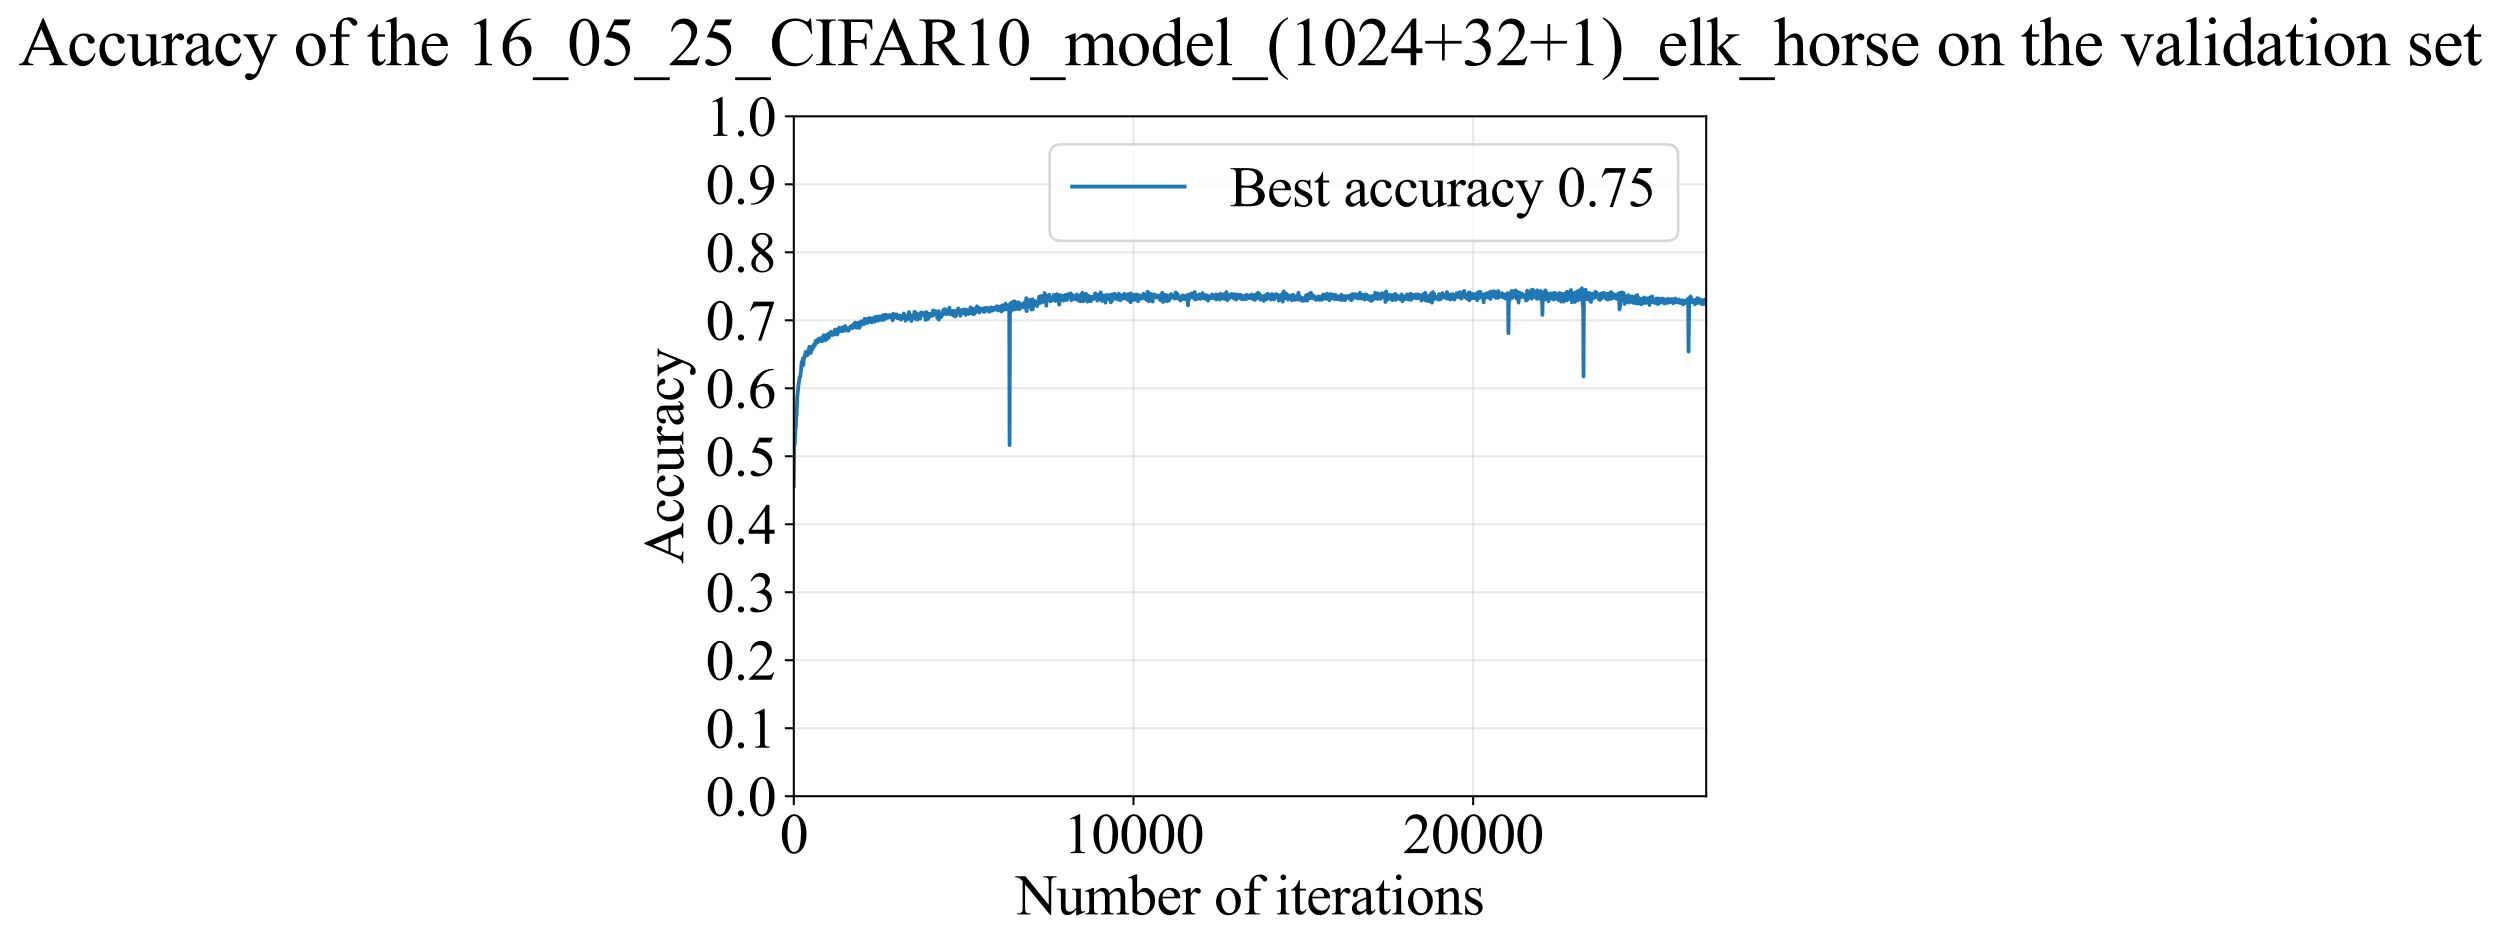 <?xml version="1.0" encoding="utf-8" standalone="no"?>
<!DOCTYPE svg PUBLIC "-//W3C//DTD SVG 1.1//EN"
  "http://www.w3.org/Graphics/SVG/1.1/DTD/svg11.dtd">
<svg xmlns:xlink="http://www.w3.org/1999/xlink" width="978.524pt" height="369.808pt" viewBox="0 0 978.524 369.808" xmlns="http://www.w3.org/2000/svg" version="1.1">
 <defs>
  <style type="text/css">*{stroke-linejoin: round; stroke-linecap: butt}</style>
 </defs>
 <g id="figure_1">
  <g id="patch_1">
   <path d="M -0 369.808 
L 978.524 369.808 
L 978.524 0 
L -0 0 
z
" style="fill: #ffffff"/>
  </g>
  <g id="axes_1">
   <g id="patch_2">
    <path d="M 310.702 311.644 
L 667.822 311.644 
L 667.822 45.532 
L 310.702 45.532 
z
" style="fill: #ffffff"/>
   </g>
   <g id="matplotlib.axis_1">
    <g id="xtick_1">
     <g id="line2d_1">
      <path d="M 310.702 311.644 
L 310.702 45.532 
" clip-path="url(#p09fdedb27e)" style="fill: none; stroke: #b0b0b0; stroke-opacity: 0.3; stroke-width: 0.8; stroke-linecap: square"/>
     </g>
     <g id="line2d_2">
      <defs>
       <path id="mdcb1743b5c" d="M 0 0 
L 0 3.5 
" style="stroke: #000000; stroke-width: 0.8"/>
      </defs>
      <g>
       <use xlink:href="#mdcb1743b5c" x="310.702" y="311.644" style="stroke: #000000; stroke-width: 0.8"/>
      </g>
     </g>
     <g id="text_1">
      <!-- 0 -->
      <g transform="translate(305.202 333.92) scale(0.22 -0.22)">
       <defs>
        <path id="TimesNewRomanPSMT-30" d="M 231 2094 
Q 231 2819 450 3342 
Q 669 3866 1031 4122 
Q 1313 4325 1613 4325 
Q 2100 4325 2488 3828 
Q 2972 3213 2972 2159 
Q 2972 1422 2759 906 
Q 2547 391 2217 158 
Q 1888 -75 1581 -75 
Q 975 -75 572 641 
Q 231 1244 231 2094 
z
M 844 2016 
Q 844 1141 1059 588 
Q 1238 122 1591 122 
Q 1759 122 1940 273 
Q 2122 425 2216 781 
Q 2359 1319 2359 2297 
Q 2359 3022 2209 3506 
Q 2097 3866 1919 4016 
Q 1791 4119 1609 4119 
Q 1397 4119 1231 3928 
Q 1006 3669 925 3112 
Q 844 2556 844 2016 
z
" transform="scale(0.016)"/>
       </defs>
       <use xlink:href="#TimesNewRomanPSMT-30"/>
      </g>
     </g>
    </g>
    <g id="xtick_2">
     <g id="line2d_3">
      <path d="M 443.658 311.644 
L 443.658 45.532 
" clip-path="url(#p09fdedb27e)" style="fill: none; stroke: #b0b0b0; stroke-opacity: 0.3; stroke-width: 0.8; stroke-linecap: square"/>
     </g>
     <g id="line2d_4">
      <g>
       <use xlink:href="#mdcb1743b5c" x="443.658" y="311.644" style="stroke: #000000; stroke-width: 0.8"/>
      </g>
     </g>
     <g id="text_2">
      <!-- 10000 -->
      <g transform="translate(416.158 333.92) scale(0.22 -0.22)">
       <defs>
        <path id="TimesNewRomanPSMT-31" d="M 750 3822 
L 1781 4325 
L 1884 4325 
L 1884 747 
Q 1884 391 1914 303 
Q 1944 216 2037 169 
Q 2131 122 2419 116 
L 2419 0 
L 825 0 
L 825 116 
Q 1125 122 1212 167 
Q 1300 213 1334 289 
Q 1369 366 1369 747 
L 1369 3034 
Q 1369 3497 1338 3628 
Q 1316 3728 1258 3775 
Q 1200 3822 1119 3822 
Q 1003 3822 797 3725 
L 750 3822 
z
" transform="scale(0.016)"/>
       </defs>
       <use xlink:href="#TimesNewRomanPSMT-31"/>
       <use xlink:href="#TimesNewRomanPSMT-30" transform="translate(50 0)"/>
       <use xlink:href="#TimesNewRomanPSMT-30" transform="translate(100 0)"/>
       <use xlink:href="#TimesNewRomanPSMT-30" transform="translate(150 0)"/>
       <use xlink:href="#TimesNewRomanPSMT-30" transform="translate(200 0)"/>
      </g>
     </g>
    </g>
    <g id="xtick_3">
     <g id="line2d_5">
      <path d="M 576.614 311.644 
L 576.614 45.532 
" clip-path="url(#p09fdedb27e)" style="fill: none; stroke: #b0b0b0; stroke-opacity: 0.3; stroke-width: 0.8; stroke-linecap: square"/>
     </g>
     <g id="line2d_6">
      <g>
       <use xlink:href="#mdcb1743b5c" x="576.614" y="311.644" style="stroke: #000000; stroke-width: 0.8"/>
      </g>
     </g>
     <g id="text_3">
      <!-- 20000 -->
      <g transform="translate(549.114 333.92) scale(0.22 -0.22)">
       <defs>
        <path id="TimesNewRomanPSMT-32" d="M 2934 816 
L 2638 0 
L 138 0 
L 138 116 
Q 1241 1122 1691 1759 
Q 2141 2397 2141 2925 
Q 2141 3328 1894 3587 
Q 1647 3847 1303 3847 
Q 991 3847 742 3664 
Q 494 3481 375 3128 
L 259 3128 
Q 338 3706 661 4015 
Q 984 4325 1469 4325 
Q 1984 4325 2329 3994 
Q 2675 3663 2675 3213 
Q 2675 2891 2525 2569 
Q 2294 2063 1775 1497 
Q 997 647 803 472 
L 1909 472 
Q 2247 472 2383 497 
Q 2519 522 2628 598 
Q 2738 675 2819 816 
L 2934 816 
z
" transform="scale(0.016)"/>
       </defs>
       <use xlink:href="#TimesNewRomanPSMT-32"/>
       <use xlink:href="#TimesNewRomanPSMT-30" transform="translate(50 0)"/>
       <use xlink:href="#TimesNewRomanPSMT-30" transform="translate(100 0)"/>
       <use xlink:href="#TimesNewRomanPSMT-30" transform="translate(150 0)"/>
       <use xlink:href="#TimesNewRomanPSMT-30" transform="translate(200 0)"/>
      </g>
     </g>
    </g>
    <g id="text_4">
     <!-- Number of iterations -->
     <g transform="translate(397.62 357.902) scale(0.22 -0.22)">
      <defs>
       <path id="TimesNewRomanPSMT-4e" d="M -84 4238 
L 1066 4238 
L 3656 1059 
L 3656 3503 
Q 3656 3894 3569 3991 
Q 3453 4122 3203 4122 
L 3056 4122 
L 3056 4238 
L 4531 4238 
L 4531 4122 
L 4381 4122 
Q 4113 4122 4000 3959 
Q 3931 3859 3931 3503 
L 3931 -69 
L 3819 -69 
L 1025 3344 
L 1025 734 
Q 1025 344 1109 247 
Q 1228 116 1475 116 
L 1625 116 
L 1625 0 
L 150 0 
L 150 116 
L 297 116 
Q 569 116 681 278 
Q 750 378 750 734 
L 750 3681 
Q 566 3897 470 3965 
Q 375 4034 191 4094 
Q 100 4122 -84 4122 
L -84 4238 
z
" transform="scale(0.016)"/>
       <path id="TimesNewRomanPSMT-75" d="M 2709 2863 
L 2709 1128 
Q 2709 631 2732 520 
Q 2756 409 2807 365 
Q 2859 322 2928 322 
Q 3025 322 3147 375 
L 3191 266 
L 2334 -88 
L 2194 -88 
L 2194 519 
Q 1825 119 1631 15 
Q 1438 -88 1222 -88 
Q 981 -88 804 51 
Q 628 191 559 409 
Q 491 628 491 1028 
L 491 2306 
Q 491 2509 447 2587 
Q 403 2666 317 2708 
Q 231 2750 6 2747 
L 6 2863 
L 1009 2863 
L 1009 947 
Q 1009 547 1148 422 
Q 1288 297 1484 297 
Q 1619 297 1789 381 
Q 1959 466 2194 703 
L 2194 2325 
Q 2194 2569 2105 2655 
Q 2016 2741 1734 2747 
L 1734 2863 
L 2709 2863 
z
" transform="scale(0.016)"/>
       <path id="TimesNewRomanPSMT-6d" d="M 1050 2338 
Q 1363 2650 1419 2697 
Q 1559 2816 1721 2881 
Q 1884 2947 2044 2947 
Q 2313 2947 2506 2790 
Q 2700 2634 2766 2338 
Q 3088 2713 3309 2830 
Q 3531 2947 3766 2947 
Q 3994 2947 4170 2830 
Q 4347 2713 4450 2447 
Q 4519 2266 4519 1878 
L 4519 647 
Q 4519 378 4559 278 
Q 4591 209 4675 161 
Q 4759 113 4950 113 
L 4950 0 
L 3538 0 
L 3538 113 
L 3597 113 
Q 3781 113 3884 184 
Q 3956 234 3988 344 
Q 4000 397 4000 647 
L 4000 1878 
Q 4000 2228 3916 2372 
Q 3794 2572 3525 2572 
Q 3359 2572 3192 2489 
Q 3025 2406 2788 2181 
L 2781 2147 
L 2788 2013 
L 2788 647 
Q 2788 353 2820 281 
Q 2853 209 2943 161 
Q 3034 113 3253 113 
L 3253 0 
L 1806 0 
L 1806 113 
Q 2044 113 2133 169 
Q 2222 225 2256 338 
Q 2272 391 2272 647 
L 2272 1878 
Q 2272 2228 2169 2381 
Q 2031 2581 1784 2581 
Q 1616 2581 1450 2491 
Q 1191 2353 1050 2181 
L 1050 647 
Q 1050 366 1089 281 
Q 1128 197 1204 155 
Q 1281 113 1516 113 
L 1516 0 
L 100 0 
L 100 113 
Q 297 113 375 155 
Q 453 197 493 289 
Q 534 381 534 647 
L 534 1741 
Q 534 2213 506 2350 
Q 484 2453 437 2492 
Q 391 2531 309 2531 
Q 222 2531 100 2484 
L 53 2597 
L 916 2947 
L 1050 2947 
L 1050 2338 
z
" transform="scale(0.016)"/>
       <path id="TimesNewRomanPSMT-62" d="M 984 2369 
Q 1400 2947 1881 2947 
Q 2322 2947 2650 2570 
Q 2978 2194 2978 1541 
Q 2978 778 2472 313 
Q 2038 -88 1503 -88 
Q 1253 -88 995 3 
Q 738 94 469 275 
L 469 3241 
Q 469 3728 445 3840 
Q 422 3953 372 3993 
Q 322 4034 247 4034 
Q 159 4034 28 3984 
L -16 4094 
L 844 4444 
L 984 4444 
L 984 2369 
z
M 984 2169 
L 984 456 
Q 1144 300 1314 220 
Q 1484 141 1663 141 
Q 1947 141 2192 453 
Q 2438 766 2438 1363 
Q 2438 1913 2192 2208 
Q 1947 2503 1634 2503 
Q 1469 2503 1303 2419 
Q 1178 2356 984 2169 
z
" transform="scale(0.016)"/>
       <path id="TimesNewRomanPSMT-65" d="M 681 1784 
Q 678 1147 991 784 
Q 1303 422 1725 422 
Q 2006 422 2214 576 
Q 2422 731 2563 1106 
L 2659 1044 
Q 2594 616 2278 264 
Q 1963 -88 1488 -88 
Q 972 -88 605 314 
Q 238 716 238 1394 
Q 238 2128 614 2539 
Q 991 2950 1559 2950 
Q 2041 2950 2350 2633 
Q 2659 2316 2659 1784 
L 681 1784 
z
M 681 1966 
L 2006 1966 
Q 1991 2241 1941 2353 
Q 1863 2528 1708 2628 
Q 1553 2728 1384 2728 
Q 1125 2728 920 2526 
Q 716 2325 681 1966 
z
" transform="scale(0.016)"/>
       <path id="TimesNewRomanPSMT-72" d="M 1038 2947 
L 1038 2303 
Q 1397 2947 1775 2947 
Q 1947 2947 2059 2842 
Q 2172 2738 2172 2600 
Q 2172 2478 2090 2393 
Q 2009 2309 1897 2309 
Q 1788 2309 1652 2417 
Q 1516 2525 1450 2525 
Q 1394 2525 1328 2463 
Q 1188 2334 1038 2041 
L 1038 669 
Q 1038 431 1097 309 
Q 1138 225 1241 169 
Q 1344 113 1538 113 
L 1538 0 
L 72 0 
L 72 113 
Q 291 113 397 181 
Q 475 231 506 341 
Q 522 394 522 644 
L 522 1753 
Q 522 2253 501 2348 
Q 481 2444 426 2487 
Q 372 2531 291 2531 
Q 194 2531 72 2484 
L 41 2597 
L 906 2947 
L 1038 2947 
z
" transform="scale(0.016)"/>
       <path id="TimesNewRomanPSMT-20" transform="scale(0.016)"/>
       <path id="TimesNewRomanPSMT-6f" d="M 1600 2947 
Q 2250 2947 2644 2453 
Q 2978 2031 2978 1484 
Q 2978 1100 2793 706 
Q 2609 313 2286 112 
Q 1963 -88 1566 -88 
Q 919 -88 538 428 
Q 216 863 216 1403 
Q 216 1797 411 2186 
Q 606 2575 925 2761 
Q 1244 2947 1600 2947 
z
M 1503 2744 
Q 1338 2744 1170 2645 
Q 1003 2547 900 2300 
Q 797 2053 797 1666 
Q 797 1041 1045 587 
Q 1294 134 1700 134 
Q 2003 134 2200 384 
Q 2397 634 2397 1244 
Q 2397 2006 2069 2444 
Q 1847 2744 1503 2744 
z
" transform="scale(0.016)"/>
       <path id="TimesNewRomanPSMT-66" d="M 1319 2638 
L 1319 756 
Q 1319 356 1406 250 
Q 1522 113 1716 113 
L 1975 113 
L 1975 0 
L 266 0 
L 266 113 
L 394 113 
Q 519 113 622 175 
Q 725 238 764 344 
Q 803 450 803 756 
L 803 2638 
L 247 2638 
L 247 2863 
L 803 2863 
L 803 3050 
Q 803 3478 940 3775 
Q 1078 4072 1361 4255 
Q 1644 4438 1997 4438 
Q 2325 4438 2600 4225 
Q 2781 4084 2781 3909 
Q 2781 3816 2700 3733 
Q 2619 3650 2525 3650 
Q 2453 3650 2373 3701 
Q 2294 3753 2178 3923 
Q 2063 4094 1966 4153 
Q 1869 4213 1750 4213 
Q 1606 4213 1506 4136 
Q 1406 4059 1362 3898 
Q 1319 3738 1319 3069 
L 1319 2863 
L 2056 2863 
L 2056 2638 
L 1319 2638 
z
" transform="scale(0.016)"/>
       <path id="TimesNewRomanPSMT-69" d="M 928 4444 
Q 1059 4444 1151 4351 
Q 1244 4259 1244 4128 
Q 1244 3997 1151 3903 
Q 1059 3809 928 3809 
Q 797 3809 703 3903 
Q 609 3997 609 4128 
Q 609 4259 701 4351 
Q 794 4444 928 4444 
z
M 1188 2947 
L 1188 647 
Q 1188 378 1227 289 
Q 1266 200 1342 156 
Q 1419 113 1622 113 
L 1622 0 
L 231 0 
L 231 113 
Q 441 113 512 153 
Q 584 194 626 287 
Q 669 381 669 647 
L 669 1750 
Q 669 2216 641 2353 
Q 619 2453 572 2492 
Q 525 2531 444 2531 
Q 356 2531 231 2484 
L 188 2597 
L 1050 2947 
L 1188 2947 
z
" transform="scale(0.016)"/>
       <path id="TimesNewRomanPSMT-74" d="M 1031 3803 
L 1031 2863 
L 1700 2863 
L 1700 2644 
L 1031 2644 
L 1031 788 
Q 1031 509 1111 412 
Q 1191 316 1316 316 
Q 1419 316 1516 380 
Q 1613 444 1666 569 
L 1788 569 
Q 1678 263 1478 108 
Q 1278 -47 1066 -47 
Q 922 -47 784 33 
Q 647 113 581 261 
Q 516 409 516 719 
L 516 2644 
L 63 2644 
L 63 2747 
Q 234 2816 414 2980 
Q 594 3144 734 3369 
Q 806 3488 934 3803 
L 1031 3803 
z
" transform="scale(0.016)"/>
       <path id="TimesNewRomanPSMT-61" d="M 1822 413 
Q 1381 72 1269 19 
Q 1100 -59 909 -59 
Q 613 -59 420 144 
Q 228 347 228 678 
Q 228 888 322 1041 
Q 450 1253 767 1440 
Q 1084 1628 1822 1897 
L 1822 2009 
Q 1822 2438 1686 2597 
Q 1550 2756 1291 2756 
Q 1094 2756 978 2650 
Q 859 2544 859 2406 
L 866 2225 
Q 866 2081 792 2003 
Q 719 1925 600 1925 
Q 484 1925 411 2006 
Q 338 2088 338 2228 
Q 338 2497 613 2722 
Q 888 2947 1384 2947 
Q 1766 2947 2009 2819 
Q 2194 2722 2281 2516 
Q 2338 2381 2338 1966 
L 2338 994 
Q 2338 584 2353 492 
Q 2369 400 2405 369 
Q 2441 338 2488 338 
Q 2538 338 2575 359 
Q 2641 400 2828 588 
L 2828 413 
Q 2478 -56 2159 -56 
Q 2006 -56 1915 50 
Q 1825 156 1822 413 
z
M 1822 616 
L 1822 1706 
Q 1350 1519 1213 1441 
Q 966 1303 859 1153 
Q 753 1003 753 825 
Q 753 600 887 451 
Q 1022 303 1197 303 
Q 1434 303 1822 616 
z
" transform="scale(0.016)"/>
       <path id="TimesNewRomanPSMT-6e" d="M 1034 2341 
Q 1538 2947 1994 2947 
Q 2228 2947 2397 2830 
Q 2566 2713 2666 2444 
Q 2734 2256 2734 1869 
L 2734 647 
Q 2734 375 2778 278 
Q 2813 200 2889 156 
Q 2966 113 3172 113 
L 3172 0 
L 1756 0 
L 1756 113 
L 1816 113 
Q 2016 113 2095 173 
Q 2175 234 2206 353 
Q 2219 400 2219 647 
L 2219 1819 
Q 2219 2209 2117 2386 
Q 2016 2563 1775 2563 
Q 1403 2563 1034 2156 
L 1034 647 
Q 1034 356 1069 288 
Q 1113 197 1189 155 
Q 1266 113 1500 113 
L 1500 0 
L 84 0 
L 84 113 
L 147 113 
Q 366 113 442 223 
Q 519 334 519 647 
L 519 1709 
Q 519 2225 495 2337 
Q 472 2450 423 2490 
Q 375 2531 294 2531 
Q 206 2531 84 2484 
L 38 2597 
L 900 2947 
L 1034 2947 
L 1034 2341 
z
" transform="scale(0.016)"/>
       <path id="TimesNewRomanPSMT-73" d="M 2050 2947 
L 2050 1972 
L 1947 1972 
Q 1828 2431 1642 2597 
Q 1456 2763 1169 2763 
Q 950 2763 815 2647 
Q 681 2531 681 2391 
Q 681 2216 781 2091 
Q 878 1963 1175 1819 
L 1631 1597 
Q 2266 1288 2266 781 
Q 2266 391 1970 151 
Q 1675 -88 1309 -88 
Q 1047 -88 709 6 
Q 606 38 541 38 
Q 469 38 428 -44 
L 325 -44 
L 325 978 
L 428 978 
Q 516 541 762 319 
Q 1009 97 1316 97 
Q 1531 97 1667 223 
Q 1803 350 1803 528 
Q 1803 744 1651 891 
Q 1500 1038 1047 1263 
Q 594 1488 453 1669 
Q 313 1847 313 2119 
Q 313 2472 555 2709 
Q 797 2947 1181 2947 
Q 1350 2947 1591 2875 
Q 1750 2828 1803 2828 
Q 1853 2828 1881 2850 
Q 1909 2872 1947 2947 
L 2050 2947 
z
" transform="scale(0.016)"/>
      </defs>
      <use xlink:href="#TimesNewRomanPSMT-4e"/>
      <use xlink:href="#TimesNewRomanPSMT-75" transform="translate(72.217 0)"/>
      <use xlink:href="#TimesNewRomanPSMT-6d" transform="translate(122.217 0)"/>
      <use xlink:href="#TimesNewRomanPSMT-62" transform="translate(200 0)"/>
      <use xlink:href="#TimesNewRomanPSMT-65" transform="translate(250 0)"/>
      <use xlink:href="#TimesNewRomanPSMT-72" transform="translate(294.385 0)"/>
      <use xlink:href="#TimesNewRomanPSMT-20" transform="translate(327.686 0)"/>
      <use xlink:href="#TimesNewRomanPSMT-6f" transform="translate(352.686 0)"/>
      <use xlink:href="#TimesNewRomanPSMT-66" transform="translate(402.686 0)"/>
      <use xlink:href="#TimesNewRomanPSMT-20" transform="translate(435.986 0)"/>
      <use xlink:href="#TimesNewRomanPSMT-69" transform="translate(460.986 0)"/>
      <use xlink:href="#TimesNewRomanPSMT-74" transform="translate(488.77 0)"/>
      <use xlink:href="#TimesNewRomanPSMT-65" transform="translate(516.553 0)"/>
      <use xlink:href="#TimesNewRomanPSMT-72" transform="translate(560.938 0)"/>
      <use xlink:href="#TimesNewRomanPSMT-61" transform="translate(594.238 0)"/>
      <use xlink:href="#TimesNewRomanPSMT-74" transform="translate(638.623 0)"/>
      <use xlink:href="#TimesNewRomanPSMT-69" transform="translate(666.406 0)"/>
      <use xlink:href="#TimesNewRomanPSMT-6f" transform="translate(694.189 0)"/>
      <use xlink:href="#TimesNewRomanPSMT-6e" transform="translate(744.189 0)"/>
      <use xlink:href="#TimesNewRomanPSMT-73" transform="translate(794.189 0)"/>
     </g>
    </g>
   </g>
   <g id="matplotlib.axis_2">
    <g id="ytick_1">
     <g id="line2d_7">
      <path d="M 310.702 311.644 
L 667.822 311.644 
" clip-path="url(#p09fdedb27e)" style="fill: none; stroke: #b0b0b0; stroke-opacity: 0.3; stroke-width: 0.8; stroke-linecap: square"/>
     </g>
     <g id="line2d_8">
      <defs>
       <path id="m69a99f713b" d="M 0 0 
L -3.5 0 
" style="stroke: #000000; stroke-width: 0.8"/>
      </defs>
      <g>
       <use xlink:href="#m69a99f713b" x="310.702" y="311.644" style="stroke: #000000; stroke-width: 0.8"/>
      </g>
     </g>
     <g id="text_5">
      <!-- 0.0 -->
      <g transform="translate(276.202 319.282) scale(0.22 -0.22)">
       <defs>
        <path id="TimesNewRomanPSMT-2e" d="M 800 606 
Q 947 606 1047 504 
Q 1147 403 1147 259 
Q 1147 116 1045 14 
Q 944 -88 800 -88 
Q 656 -88 554 14 
Q 453 116 453 259 
Q 453 406 554 506 
Q 656 606 800 606 
z
" transform="scale(0.016)"/>
       </defs>
       <use xlink:href="#TimesNewRomanPSMT-30"/>
       <use xlink:href="#TimesNewRomanPSMT-2e" transform="translate(50 0)"/>
       <use xlink:href="#TimesNewRomanPSMT-30" transform="translate(75 0)"/>
      </g>
     </g>
    </g>
    <g id="ytick_2">
     <g id="line2d_9">
      <path d="M 310.702 285.032 
L 667.822 285.032 
" clip-path="url(#p09fdedb27e)" style="fill: none; stroke: #b0b0b0; stroke-opacity: 0.3; stroke-width: 0.8; stroke-linecap: square"/>
     </g>
     <g id="line2d_10">
      <g>
       <use xlink:href="#m69a99f713b" x="310.702" y="285.032" style="stroke: #000000; stroke-width: 0.8"/>
      </g>
     </g>
     <g id="text_6">
      <!-- 0.1 -->
      <g transform="translate(276.202 292.67) scale(0.22 -0.22)">
       <use xlink:href="#TimesNewRomanPSMT-30"/>
       <use xlink:href="#TimesNewRomanPSMT-2e" transform="translate(50 0)"/>
       <use xlink:href="#TimesNewRomanPSMT-31" transform="translate(75 0)"/>
      </g>
     </g>
    </g>
    <g id="ytick_3">
     <g id="line2d_11">
      <path d="M 310.702 258.421 
L 667.822 258.421 
" clip-path="url(#p09fdedb27e)" style="fill: none; stroke: #b0b0b0; stroke-opacity: 0.3; stroke-width: 0.8; stroke-linecap: square"/>
     </g>
     <g id="line2d_12">
      <g>
       <use xlink:href="#m69a99f713b" x="310.702" y="258.421" style="stroke: #000000; stroke-width: 0.8"/>
      </g>
     </g>
     <g id="text_7">
      <!-- 0.2 -->
      <g transform="translate(276.202 266.059) scale(0.22 -0.22)">
       <use xlink:href="#TimesNewRomanPSMT-30"/>
       <use xlink:href="#TimesNewRomanPSMT-2e" transform="translate(50 0)"/>
       <use xlink:href="#TimesNewRomanPSMT-32" transform="translate(75 0)"/>
      </g>
     </g>
    </g>
    <g id="ytick_4">
     <g id="line2d_13">
      <path d="M 310.702 231.81 
L 667.822 231.81 
" clip-path="url(#p09fdedb27e)" style="fill: none; stroke: #b0b0b0; stroke-opacity: 0.3; stroke-width: 0.8; stroke-linecap: square"/>
     </g>
     <g id="line2d_14">
      <g>
       <use xlink:href="#m69a99f713b" x="310.702" y="231.81" style="stroke: #000000; stroke-width: 0.8"/>
      </g>
     </g>
     <g id="text_8">
      <!-- 0.3 -->
      <g transform="translate(276.202 239.448) scale(0.22 -0.22)">
       <defs>
        <path id="TimesNewRomanPSMT-33" d="M 325 3431 
Q 506 3859 782 4092 
Q 1059 4325 1472 4325 
Q 1981 4325 2253 3994 
Q 2459 3747 2459 3466 
Q 2459 3003 1878 2509 
Q 2269 2356 2469 2072 
Q 2669 1788 2669 1403 
Q 2669 853 2319 450 
Q 1863 -75 997 -75 
Q 569 -75 414 31 
Q 259 138 259 259 
Q 259 350 332 419 
Q 406 488 509 488 
Q 588 488 669 463 
Q 722 447 909 348 
Q 1097 250 1169 231 
Q 1284 197 1416 197 
Q 1734 197 1970 444 
Q 2206 691 2206 1028 
Q 2206 1275 2097 1509 
Q 2016 1684 1919 1775 
Q 1784 1900 1550 2001 
Q 1316 2103 1072 2103 
L 972 2103 
L 972 2197 
Q 1219 2228 1467 2375 
Q 1716 2522 1828 2728 
Q 1941 2934 1941 3181 
Q 1941 3503 1739 3701 
Q 1538 3900 1238 3900 
Q 753 3900 428 3381 
L 325 3431 
z
" transform="scale(0.016)"/>
       </defs>
       <use xlink:href="#TimesNewRomanPSMT-30"/>
       <use xlink:href="#TimesNewRomanPSMT-2e" transform="translate(50 0)"/>
       <use xlink:href="#TimesNewRomanPSMT-33" transform="translate(75 0)"/>
      </g>
     </g>
    </g>
    <g id="ytick_5">
     <g id="line2d_15">
      <path d="M 310.702 205.199 
L 667.822 205.199 
" clip-path="url(#p09fdedb27e)" style="fill: none; stroke: #b0b0b0; stroke-opacity: 0.3; stroke-width: 0.8; stroke-linecap: square"/>
     </g>
     <g id="line2d_16">
      <g>
       <use xlink:href="#m69a99f713b" x="310.702" y="205.199" style="stroke: #000000; stroke-width: 0.8"/>
      </g>
     </g>
     <g id="text_9">
      <!-- 0.4 -->
      <g transform="translate(276.202 212.837) scale(0.22 -0.22)">
       <defs>
        <path id="TimesNewRomanPSMT-34" d="M 2978 1563 
L 2978 1119 
L 2409 1119 
L 2409 0 
L 1894 0 
L 1894 1119 
L 100 1119 
L 100 1519 
L 2066 4325 
L 2409 4325 
L 2409 1563 
L 2978 1563 
z
M 1894 1563 
L 1894 3666 
L 406 1563 
L 1894 1563 
z
" transform="scale(0.016)"/>
       </defs>
       <use xlink:href="#TimesNewRomanPSMT-30"/>
       <use xlink:href="#TimesNewRomanPSMT-2e" transform="translate(50 0)"/>
       <use xlink:href="#TimesNewRomanPSMT-34" transform="translate(75 0)"/>
      </g>
     </g>
    </g>
    <g id="ytick_6">
     <g id="line2d_17">
      <path d="M 310.702 178.588 
L 667.822 178.588 
" clip-path="url(#p09fdedb27e)" style="fill: none; stroke: #b0b0b0; stroke-opacity: 0.3; stroke-width: 0.8; stroke-linecap: square"/>
     </g>
     <g id="line2d_18">
      <g>
       <use xlink:href="#m69a99f713b" x="310.702" y="178.588" style="stroke: #000000; stroke-width: 0.8"/>
      </g>
     </g>
     <g id="text_10">
      <!-- 0.5 -->
      <g transform="translate(276.202 186.226) scale(0.22 -0.22)">
       <defs>
        <path id="TimesNewRomanPSMT-35" d="M 2778 4238 
L 2534 3706 
L 1259 3706 
L 981 3138 
Q 1809 3016 2294 2522 
Q 2709 2097 2709 1522 
Q 2709 1188 2573 903 
Q 2438 619 2231 419 
Q 2025 219 1772 97 
Q 1413 -75 1034 -75 
Q 653 -75 479 54 
Q 306 184 306 341 
Q 306 428 378 495 
Q 450 563 559 563 
Q 641 563 702 538 
Q 763 513 909 409 
Q 1144 247 1384 247 
Q 1750 247 2026 523 
Q 2303 800 2303 1197 
Q 2303 1581 2056 1914 
Q 1809 2247 1375 2428 
Q 1034 2569 447 2591 
L 1259 4238 
L 2778 4238 
z
" transform="scale(0.016)"/>
       </defs>
       <use xlink:href="#TimesNewRomanPSMT-30"/>
       <use xlink:href="#TimesNewRomanPSMT-2e" transform="translate(50 0)"/>
       <use xlink:href="#TimesNewRomanPSMT-35" transform="translate(75 0)"/>
      </g>
     </g>
    </g>
    <g id="ytick_7">
     <g id="line2d_19">
      <path d="M 310.702 151.976 
L 667.822 151.976 
" clip-path="url(#p09fdedb27e)" style="fill: none; stroke: #b0b0b0; stroke-opacity: 0.3; stroke-width: 0.8; stroke-linecap: square"/>
     </g>
     <g id="line2d_20">
      <g>
       <use xlink:href="#m69a99f713b" x="310.702" y="151.976" style="stroke: #000000; stroke-width: 0.8"/>
      </g>
     </g>
     <g id="text_11">
      <!-- 0.6 -->
      <g transform="translate(276.202 159.614) scale(0.22 -0.22)">
       <defs>
        <path id="TimesNewRomanPSMT-36" d="M 2869 4325 
L 2869 4209 
Q 2456 4169 2195 4045 
Q 1934 3922 1679 3669 
Q 1425 3416 1258 3105 
Q 1091 2794 978 2366 
Q 1428 2675 1881 2675 
Q 2316 2675 2634 2325 
Q 2953 1975 2953 1425 
Q 2953 894 2631 456 
Q 2244 -75 1606 -75 
Q 1172 -75 869 213 
Q 275 772 275 1663 
Q 275 2231 503 2743 
Q 731 3256 1154 3653 
Q 1578 4050 1965 4187 
Q 2353 4325 2688 4325 
L 2869 4325 
z
M 925 2138 
Q 869 1716 869 1456 
Q 869 1156 980 804 
Q 1091 453 1309 247 
Q 1469 100 1697 100 
Q 1969 100 2183 356 
Q 2397 613 2397 1088 
Q 2397 1622 2184 2012 
Q 1972 2403 1581 2403 
Q 1463 2403 1327 2353 
Q 1191 2303 925 2138 
z
" transform="scale(0.016)"/>
       </defs>
       <use xlink:href="#TimesNewRomanPSMT-30"/>
       <use xlink:href="#TimesNewRomanPSMT-2e" transform="translate(50 0)"/>
       <use xlink:href="#TimesNewRomanPSMT-36" transform="translate(75 0)"/>
      </g>
     </g>
    </g>
    <g id="ytick_8">
     <g id="line2d_21">
      <path d="M 310.702 125.365 
L 667.822 125.365 
" clip-path="url(#p09fdedb27e)" style="fill: none; stroke: #b0b0b0; stroke-opacity: 0.3; stroke-width: 0.8; stroke-linecap: square"/>
     </g>
     <g id="line2d_22">
      <g>
       <use xlink:href="#m69a99f713b" x="310.702" y="125.365" style="stroke: #000000; stroke-width: 0.8"/>
      </g>
     </g>
     <g id="text_12">
      <!-- 0.7 -->
      <g transform="translate(276.202 133.003) scale(0.22 -0.22)">
       <defs>
        <path id="TimesNewRomanPSMT-37" d="M 644 4238 
L 2916 4238 
L 2916 4119 
L 1503 -88 
L 1153 -88 
L 2419 3728 
L 1253 3728 
Q 900 3728 750 3644 
Q 488 3500 328 3200 
L 238 3234 
L 644 4238 
z
" transform="scale(0.016)"/>
       </defs>
       <use xlink:href="#TimesNewRomanPSMT-30"/>
       <use xlink:href="#TimesNewRomanPSMT-2e" transform="translate(50 0)"/>
       <use xlink:href="#TimesNewRomanPSMT-37" transform="translate(75 0)"/>
      </g>
     </g>
    </g>
    <g id="ytick_9">
     <g id="line2d_23">
      <path d="M 310.702 98.754 
L 667.822 98.754 
" clip-path="url(#p09fdedb27e)" style="fill: none; stroke: #b0b0b0; stroke-opacity: 0.3; stroke-width: 0.8; stroke-linecap: square"/>
     </g>
     <g id="line2d_24">
      <g>
       <use xlink:href="#m69a99f713b" x="310.702" y="98.754" style="stroke: #000000; stroke-width: 0.8"/>
      </g>
     </g>
     <g id="text_13">
      <!-- 0.8 -->
      <g transform="translate(276.202 106.392) scale(0.22 -0.22)">
       <defs>
        <path id="TimesNewRomanPSMT-38" d="M 1228 2134 
Q 725 2547 579 2797 
Q 434 3047 434 3316 
Q 434 3728 753 4026 
Q 1072 4325 1600 4325 
Q 2113 4325 2425 4047 
Q 2738 3769 2738 3413 
Q 2738 3175 2569 2928 
Q 2400 2681 1866 2347 
Q 2416 1922 2594 1678 
Q 2831 1359 2831 1006 
Q 2831 559 2490 242 
Q 2150 -75 1597 -75 
Q 994 -75 656 303 
Q 388 606 388 966 
Q 388 1247 577 1523 
Q 766 1800 1228 2134 
z
M 1719 2469 
Q 2094 2806 2194 3001 
Q 2294 3197 2294 3444 
Q 2294 3772 2109 3958 
Q 1925 4144 1606 4144 
Q 1288 4144 1088 3959 
Q 888 3775 888 3528 
Q 888 3366 970 3203 
Q 1053 3041 1206 2894 
L 1719 2469 
z
M 1375 2016 
Q 1116 1797 991 1539 
Q 866 1281 866 981 
Q 866 578 1086 336 
Q 1306 94 1647 94 
Q 1984 94 2187 284 
Q 2391 475 2391 747 
Q 2391 972 2272 1150 
Q 2050 1481 1375 2016 
z
" transform="scale(0.016)"/>
       </defs>
       <use xlink:href="#TimesNewRomanPSMT-30"/>
       <use xlink:href="#TimesNewRomanPSMT-2e" transform="translate(50 0)"/>
       <use xlink:href="#TimesNewRomanPSMT-38" transform="translate(75 0)"/>
      </g>
     </g>
    </g>
    <g id="ytick_10">
     <g id="line2d_25">
      <path d="M 310.702 72.143 
L 667.822 72.143 
" clip-path="url(#p09fdedb27e)" style="fill: none; stroke: #b0b0b0; stroke-opacity: 0.3; stroke-width: 0.8; stroke-linecap: square"/>
     </g>
     <g id="line2d_26">
      <g>
       <use xlink:href="#m69a99f713b" x="310.702" y="72.143" style="stroke: #000000; stroke-width: 0.8"/>
      </g>
     </g>
     <g id="text_14">
      <!-- 0.9 -->
      <g transform="translate(276.202 79.781) scale(0.22 -0.22)">
       <defs>
        <path id="TimesNewRomanPSMT-39" d="M 338 -88 
L 338 28 
Q 744 34 1094 217 
Q 1444 400 1770 856 
Q 2097 1313 2225 1859 
Q 1734 1544 1338 1544 
Q 891 1544 572 1889 
Q 253 2234 253 2806 
Q 253 3363 572 3797 
Q 956 4325 1575 4325 
Q 2097 4325 2469 3894 
Q 2925 3359 2925 2575 
Q 2925 1869 2578 1258 
Q 2231 647 1613 244 
Q 1109 -88 516 -88 
L 338 -88 
z
M 2275 2091 
Q 2331 2497 2331 2741 
Q 2331 3044 2228 3395 
Q 2125 3747 1936 3934 
Q 1747 4122 1506 4122 
Q 1228 4122 1018 3872 
Q 809 3622 809 3128 
Q 809 2469 1088 2097 
Q 1291 1828 1588 1828 
Q 1731 1828 1928 1897 
Q 2125 1966 2275 2091 
z
" transform="scale(0.016)"/>
       </defs>
       <use xlink:href="#TimesNewRomanPSMT-30"/>
       <use xlink:href="#TimesNewRomanPSMT-2e" transform="translate(50 0)"/>
       <use xlink:href="#TimesNewRomanPSMT-39" transform="translate(75 0)"/>
      </g>
     </g>
    </g>
    <g id="ytick_11">
     <g id="line2d_27">
      <path d="M 310.702 45.532 
L 667.822 45.532 
" clip-path="url(#p09fdedb27e)" style="fill: none; stroke: #b0b0b0; stroke-opacity: 0.3; stroke-width: 0.8; stroke-linecap: square"/>
     </g>
     <g id="line2d_28">
      <g>
       <use xlink:href="#m69a99f713b" x="310.702" y="45.532" style="stroke: #000000; stroke-width: 0.8"/>
      </g>
     </g>
     <g id="text_15">
      <!-- 1.0 -->
      <g transform="translate(276.202 53.17) scale(0.22 -0.22)">
       <use xlink:href="#TimesNewRomanPSMT-31"/>
       <use xlink:href="#TimesNewRomanPSMT-2e" transform="translate(50 0)"/>
       <use xlink:href="#TimesNewRomanPSMT-30" transform="translate(75 0)"/>
      </g>
     </g>
    </g>
    <g id="text_16">
     <!-- Accuracy -->
     <g transform="translate(267.455 220.726) rotate(-90) scale(0.22 -0.22)">
      <defs>
       <path id="TimesNewRomanPSMT-41" d="M 2928 1419 
L 1288 1419 
L 1000 750 
Q 894 503 894 381 
Q 894 284 986 211 
Q 1078 138 1384 116 
L 1384 0 
L 50 0 
L 50 116 
Q 316 163 394 238 
Q 553 388 747 847 
L 2238 4334 
L 2347 4334 
L 3822 809 
Q 4000 384 4145 257 
Q 4291 131 4550 116 
L 4550 0 
L 2878 0 
L 2878 116 
Q 3131 128 3220 200 
Q 3309 272 3309 375 
Q 3309 513 3184 809 
L 2928 1419 
z
M 2841 1650 
L 2122 3363 
L 1384 1650 
L 2841 1650 
z
" transform="scale(0.016)"/>
       <path id="TimesNewRomanPSMT-63" d="M 2631 1088 
Q 2516 522 2178 217 
Q 1841 -88 1431 -88 
Q 944 -88 581 321 
Q 219 731 219 1428 
Q 219 2103 620 2525 
Q 1022 2947 1584 2947 
Q 2006 2947 2278 2723 
Q 2550 2500 2550 2259 
Q 2550 2141 2473 2067 
Q 2397 1994 2259 1994 
Q 2075 1994 1981 2113 
Q 1928 2178 1911 2362 
Q 1894 2547 1784 2644 
Q 1675 2738 1481 2738 
Q 1169 2738 978 2506 
Q 725 2200 725 1697 
Q 725 1184 976 792 
Q 1228 400 1656 400 
Q 1963 400 2206 609 
Q 2378 753 2541 1131 
L 2631 1088 
z
" transform="scale(0.016)"/>
       <path id="TimesNewRomanPSMT-79" d="M 38 2863 
L 1372 2863 
L 1372 2747 
L 1306 2747 
Q 1166 2747 1095 2686 
Q 1025 2625 1025 2534 
Q 1025 2413 1128 2197 
L 1825 753 
L 2466 2334 
Q 2519 2463 2519 2588 
Q 2519 2644 2497 2672 
Q 2472 2706 2419 2726 
Q 2366 2747 2231 2747 
L 2231 2863 
L 3163 2863 
L 3163 2747 
Q 3047 2734 2984 2696 
Q 2922 2659 2847 2556 
Q 2819 2513 2741 2316 
L 1575 -541 
Q 1406 -956 1132 -1168 
Q 859 -1381 606 -1381 
Q 422 -1381 303 -1275 
Q 184 -1169 184 -1031 
Q 184 -900 270 -820 
Q 356 -741 506 -741 
Q 609 -741 788 -809 
Q 913 -856 944 -856 
Q 1038 -856 1148 -759 
Q 1259 -663 1372 -384 
L 1575 113 
L 547 2272 
Q 500 2369 397 2513 
Q 319 2622 269 2659 
Q 197 2709 38 2747 
L 38 2863 
z
" transform="scale(0.016)"/>
      </defs>
      <use xlink:href="#TimesNewRomanPSMT-41"/>
      <use xlink:href="#TimesNewRomanPSMT-63" transform="translate(72.217 0)"/>
      <use xlink:href="#TimesNewRomanPSMT-63" transform="translate(116.602 0)"/>
      <use xlink:href="#TimesNewRomanPSMT-75" transform="translate(160.986 0)"/>
      <use xlink:href="#TimesNewRomanPSMT-72" transform="translate(210.986 0)"/>
      <use xlink:href="#TimesNewRomanPSMT-61" transform="translate(244.287 0)"/>
      <use xlink:href="#TimesNewRomanPSMT-63" transform="translate(288.672 0)"/>
      <use xlink:href="#TimesNewRomanPSMT-79" transform="translate(333.057 0)"/>
     </g>
    </g>
   </g>
   <g id="line2d_29">
    <path d="M 310.702 190.163 
L 310.835 175.261 
L 310.968 173.398 
L 311.101 173.797 
L 311.367 167.278 
L 311.5 167.278 
L 311.633 163.153 
L 311.766 162.754 
L 312.032 155.569 
L 312.564 150.646 
L 312.963 147.719 
L 313.229 147.319 
L 313.495 145.323 
L 313.761 141.864 
L 313.894 143.328 
L 314.027 141.199 
L 314.16 142.662 
L 314.293 140.267 
L 314.426 142.795 
L 314.692 139.868 
L 314.825 140.134 
L 315.091 138.804 
L 315.224 138.804 
L 315.357 137.739 
L 315.623 138.538 
L 315.889 139.07 
L 316.022 138.804 
L 316.155 138.937 
L 316.288 138.405 
L 316.554 136.675 
L 316.687 136.675 
L 316.82 135.743 
L 316.953 137.34 
L 317.219 136.542 
L 317.352 138.138 
L 317.618 136.01 
L 317.884 136.808 
L 318.017 135.61 
L 318.15 135.477 
L 318.416 135.877 
L 318.549 135.61 
L 318.682 134.679 
L 318.815 134.945 
L 318.948 134.812 
L 319.081 134.945 
L 319.214 133.482 
L 319.347 133.748 
L 319.48 133.348 
L 319.879 134.014 
L 320.012 134.014 
L 320.145 132.949 
L 320.278 133.348 
L 320.411 132.55 
L 320.544 132.949 
L 320.677 132.816 
L 320.81 133.348 
L 320.943 132.683 
L 321.076 133.082 
L 321.209 132.417 
L 321.342 133.482 
L 321.608 132.55 
L 321.741 133.615 
L 321.874 133.215 
L 322.007 131.885 
L 322.14 131.885 
L 322.273 132.816 
L 322.406 131.22 
L 322.805 132.683 
L 322.938 132.816 
L 323.071 133.215 
L 323.204 131.619 
L 323.337 132.417 
L 323.47 132.284 
L 323.736 130.953 
L 323.869 131.22 
L 324.002 132.55 
L 324.136 132.417 
L 324.402 130.554 
L 324.535 131.752 
L 324.801 130.687 
L 324.934 130.953 
L 325.067 130.687 
L 325.2 129.889 
L 325.333 130.022 
L 325.599 131.087 
L 325.732 130.155 
L 325.865 130.421 
L 325.998 131.087 
L 326.131 131.087 
L 326.264 130.022 
L 326.397 130.288 
L 326.53 130.155 
L 326.663 130.82 
L 326.796 129.091 
L 326.929 128.958 
L 327.062 130.022 
L 327.195 129.756 
L 327.328 129.091 
L 327.461 129.49 
L 327.594 129.357 
L 327.727 130.953 
L 327.86 129.756 
L 327.993 129.623 
L 328.126 130.022 
L 328.259 129.889 
L 328.392 128.292 
L 328.658 129.623 
L 328.924 128.825 
L 329.19 129.224 
L 329.323 128.825 
L 329.456 128.825 
L 329.589 129.623 
L 329.722 128.159 
L 329.855 128.292 
L 329.988 128.958 
L 330.121 128.691 
L 330.254 128.958 
L 330.387 129.49 
L 330.52 128.825 
L 330.653 128.825 
L 330.786 127.627 
L 331.318 128.958 
L 331.584 128.425 
L 331.717 129.357 
L 331.85 128.825 
L 331.983 129.49 
L 332.116 128.691 
L 332.249 128.691 
L 332.382 128.958 
L 332.648 128.159 
L 332.781 128.425 
L 332.914 127.76 
L 333.047 128.159 
L 333.313 127.76 
L 333.446 127.893 
L 333.579 127.361 
L 333.712 128.425 
L 333.845 127.361 
L 333.978 127.893 
L 334.111 126.962 
L 334.244 127.494 
L 334.377 127.228 
L 334.51 127.627 
L 334.643 127.494 
L 334.776 126.296 
L 335.042 128.159 
L 335.175 127.361 
L 335.308 127.361 
L 335.441 128.292 
L 335.574 126.696 
L 335.707 127.095 
L 335.84 126.696 
L 335.973 126.962 
L 336.106 126.296 
L 336.239 126.296 
L 336.372 128.292 
L 336.638 127.228 
L 336.771 126.163 
L 336.904 127.361 
L 337.037 125.764 
L 337.303 126.829 
L 337.436 126.829 
L 337.702 126.563 
L 337.835 126.829 
L 337.968 125.764 
L 338.234 126.829 
L 338.367 124.833 
L 338.5 125.232 
L 338.633 126.296 
L 338.766 124.833 
L 339.032 125.631 
L 339.165 125.631 
L 339.298 124.966 
L 339.431 126.43 
L 339.564 125.232 
L 339.697 125.498 
L 339.83 124.7 
L 339.963 125.631 
L 340.362 126.03 
L 340.495 124.434 
L 340.628 124.833 
L 340.894 124.833 
L 341.293 126.163 
L 341.559 124.966 
L 341.692 125.365 
L 341.958 124.434 
L 342.224 125.764 
L 342.357 125.897 
L 342.623 124.035 
L 342.889 125.232 
L 343.022 124.434 
L 343.155 125.365 
L 343.421 123.901 
L 343.687 125.498 
L 343.82 124.301 
L 343.953 124.833 
L 344.219 123.901 
L 344.485 124.567 
L 344.618 124.7 
L 344.751 124.168 
L 344.884 125.232 
L 345.017 124.966 
L 345.416 123.502 
L 345.682 125.232 
L 345.948 123.369 
L 346.081 123.768 
L 346.214 124.966 
L 346.347 123.236 
L 346.48 123.635 
L 346.613 124.567 
L 346.746 123.236 
L 346.879 124.434 
L 347.012 124.168 
L 347.411 124.434 
L 347.544 123.635 
L 347.677 123.768 
L 347.944 123.369 
L 348.077 123.901 
L 348.21 123.768 
L 348.343 124.168 
L 348.476 123.635 
L 348.742 124.035 
L 348.875 123.369 
L 349.008 123.768 
L 349.141 123.635 
L 349.407 125.365 
L 349.673 122.837 
L 349.939 123.635 
L 350.205 124.168 
L 350.338 123.901 
L 350.471 123.901 
L 350.604 123.103 
L 350.737 123.369 
L 350.87 124.301 
L 351.003 123.103 
L 351.269 124.567 
L 351.402 123.901 
L 351.535 124.168 
L 351.668 124.035 
L 352.067 124.567 
L 352.2 123.502 
L 352.333 124.567 
L 352.466 123.768 
L 352.599 125.099 
L 352.732 124.168 
L 352.865 124.301 
L 352.998 124.7 
L 353.131 123.635 
L 353.397 123.901 
L 353.53 124.567 
L 353.663 124.168 
L 353.796 122.704 
L 354.062 124.168 
L 354.195 124.168 
L 354.328 124.035 
L 354.461 125.498 
L 354.594 124.035 
L 354.727 125.099 
L 355.126 123.635 
L 355.392 124.833 
L 355.791 122.172 
L 356.057 124.434 
L 356.19 124.434 
L 356.456 123.502 
L 356.589 123.635 
L 356.722 125.631 
L 356.855 124.168 
L 357.387 123.768 
L 357.52 124.434 
L 357.653 123.369 
L 357.786 124.035 
L 357.919 122.039 
L 358.052 124.301 
L 358.185 123.901 
L 358.318 124.833 
L 358.584 123.103 
L 358.717 122.571 
L 359.116 125.099 
L 359.249 123.369 
L 359.382 123.103 
L 359.648 124.168 
L 359.781 124.035 
L 359.914 122.97 
L 360.047 123.369 
L 360.18 124.7 
L 360.446 122.305 
L 360.579 123.103 
L 360.712 122.837 
L 360.845 123.236 
L 360.978 123.236 
L 361.111 122.704 
L 361.244 122.704 
L 361.377 122.438 
L 361.51 122.438 
L 361.776 123.502 
L 361.909 123.502 
L 362.175 124.035 
L 362.308 125.232 
L 362.441 124.301 
L 362.574 122.172 
L 362.707 122.305 
L 362.973 123.103 
L 363.106 124.7 
L 363.239 124.833 
L 363.505 123.103 
L 363.638 122.837 
L 363.771 124.035 
L 363.904 123.103 
L 364.037 123.502 
L 364.17 123.236 
L 364.303 123.236 
L 364.569 122.704 
L 364.835 123.502 
L 364.968 123.635 
L 365.101 123.103 
L 365.234 121.506 
L 365.5 123.103 
L 365.633 122.172 
L 365.899 122.97 
L 366.032 121.773 
L 366.165 122.571 
L 366.298 122.438 
L 366.431 121.906 
L 366.697 122.438 
L 366.83 124.434 
L 367.362 121.773 
L 367.495 125.099 
L 367.761 122.704 
L 368.027 122.571 
L 368.16 124.168 
L 368.293 123.502 
L 368.426 124.035 
L 368.692 122.571 
L 368.825 123.369 
L 368.958 122.172 
L 369.091 122.571 
L 369.224 121.373 
L 369.357 122.305 
L 369.623 122.172 
L 369.756 120.974 
L 370.022 122.571 
L 370.155 121.64 
L 370.288 122.97 
L 370.421 122.704 
L 370.554 121.373 
L 370.687 121.906 
L 370.953 121.773 
L 371.086 122.704 
L 371.219 122.571 
L 371.352 122.704 
L 371.485 122.305 
L 371.618 120.442 
L 371.752 122.97 
L 371.885 122.438 
L 372.151 122.837 
L 372.284 122.97 
L 372.417 121.906 
L 372.55 123.103 
L 372.816 121.773 
L 372.949 122.305 
L 373.082 123.369 
L 373.215 121.64 
L 373.348 121.773 
L 373.88 123.901 
L 374.013 122.172 
L 374.146 123.635 
L 374.412 121.506 
L 374.678 122.305 
L 374.811 121.24 
L 374.944 121.64 
L 375.077 120.708 
L 375.21 122.039 
L 375.343 121.24 
L 375.476 122.305 
L 375.742 121.506 
L 375.875 123.635 
L 376.008 122.438 
L 376.141 122.305 
L 376.274 121.506 
L 376.407 121.506 
L 376.673 121.906 
L 376.806 121.24 
L 377.072 122.571 
L 377.205 121.773 
L 377.338 122.438 
L 377.471 121.107 
L 377.737 121.506 
L 378.003 123.236 
L 378.269 121.773 
L 378.402 121.24 
L 378.668 121.506 
L 379.2 122.837 
L 379.333 121.373 
L 379.466 121.64 
L 379.599 122.172 
L 379.865 120.309 
L 379.998 122.039 
L 380.131 121.773 
L 380.397 122.704 
L 380.53 121.24 
L 380.796 122.704 
L 380.929 122.97 
L 381.062 120.841 
L 381.195 122.97 
L 381.328 121.373 
L 381.461 121.506 
L 381.594 122.571 
L 381.727 122.305 
L 381.86 121.506 
L 382.126 121.506 
L 382.392 119.91 
L 382.525 121.64 
L 382.658 121.64 
L 382.791 120.442 
L 382.924 121.773 
L 383.057 121.773 
L 383.19 120.974 
L 383.323 122.305 
L 383.589 120.708 
L 383.722 121.24 
L 383.855 120.974 
L 383.988 120.974 
L 384.121 120.841 
L 384.254 121.506 
L 384.387 120.841 
L 384.52 121.64 
L 384.653 121.107 
L 384.786 121.107 
L 384.919 120.841 
L 385.052 122.039 
L 385.185 121.773 
L 385.318 120.575 
L 385.451 122.039 
L 385.85 121.24 
L 386.116 121.24 
L 386.249 120.442 
L 386.382 121.107 
L 386.515 120.575 
L 387.18 122.039 
L 387.446 120.708 
L 387.579 120.841 
L 387.712 121.373 
L 387.845 120.309 
L 388.244 121.64 
L 388.51 121.373 
L 388.643 120.442 
L 388.776 120.974 
L 388.909 120.575 
L 389.042 121.107 
L 389.175 120.575 
L 389.308 121.24 
L 389.574 120.309 
L 389.707 120.575 
L 389.84 120.442 
L 389.973 121.107 
L 390.106 119.91 
L 390.239 120.176 
L 390.372 119.91 
L 390.638 121.506 
L 390.771 120.575 
L 390.904 120.575 
L 391.037 120.043 
L 391.303 120.575 
L 391.436 120.309 
L 391.569 120.309 
L 391.835 120.974 
L 391.968 121.906 
L 392.234 119.511 
L 392.367 119.777 
L 392.5 120.309 
L 392.766 120.043 
L 392.899 120.176 
L 393.032 121.24 
L 393.431 119.245 
L 393.564 118.845 
L 393.697 120.974 
L 393.963 119.644 
L 394.096 120.575 
L 394.229 119.644 
L 394.495 121.24 
L 394.761 119.511 
L 394.894 119.91 
L 395.027 119.511 
L 395.16 174.197 
L 395.293 122.837 
L 395.426 118.845 
L 395.56 118.978 
L 395.959 121.64 
L 396.092 118.313 
L 396.491 120.442 
L 396.624 118.845 
L 396.757 119.245 
L 396.89 120.176 
L 397.023 117.914 
L 397.289 121.107 
L 397.555 119.111 
L 397.688 118.579 
L 397.821 119.91 
L 397.954 118.579 
L 398.087 120.841 
L 398.22 120.176 
L 398.353 118.313 
L 398.619 118.978 
L 398.752 118.446 
L 398.885 120.974 
L 399.018 119.245 
L 399.151 120.841 
L 399.284 118.978 
L 399.55 120.176 
L 399.683 119.111 
L 399.816 120.176 
L 400.082 119.644 
L 400.215 118.978 
L 400.348 119.245 
L 400.481 118.845 
L 400.614 120.176 
L 400.88 119.511 
L 401.013 120.442 
L 401.146 118.18 
L 401.279 118.313 
L 401.412 119.378 
L 401.545 119.378 
L 401.678 116.716 
L 401.811 121.773 
L 401.944 118.313 
L 402.077 119.245 
L 402.21 118.313 
L 402.343 120.043 
L 402.476 119.644 
L 402.609 117.914 
L 402.875 118.978 
L 403.008 117.382 
L 403.141 119.777 
L 403.274 119.511 
L 403.54 118.446 
L 403.673 121.107 
L 403.806 117.249 
L 403.939 118.978 
L 404.072 117.116 
L 404.205 121.107 
L 404.737 117.781 
L 404.87 117.914 
L 405.003 118.978 
L 405.136 118.18 
L 405.269 118.978 
L 405.402 118.047 
L 405.535 118.446 
L 405.668 119.378 
L 405.801 118.313 
L 405.934 119.777 
L 406.333 117.648 
L 406.599 118.313 
L 406.732 116.184 
L 406.998 118.579 
L 407.264 115.918 
L 407.397 118.18 
L 407.53 118.446 
L 407.663 117.515 
L 407.796 117.382 
L 407.929 115.918 
L 408.062 116.85 
L 408.195 116.583 
L 408.328 116.85 
L 408.461 116.051 
L 408.727 118.18 
L 408.86 114.721 
L 408.993 117.914 
L 409.126 115.652 
L 409.259 116.583 
L 409.392 115.519 
L 409.525 119.644 
L 409.658 117.116 
L 409.791 116.85 
L 409.924 117.382 
L 410.057 115.785 
L 410.456 116.85 
L 410.722 115.386 
L 410.855 117.382 
L 410.988 116.45 
L 411.121 117.914 
L 411.254 116.45 
L 411.52 117.116 
L 411.653 117.648 
L 411.786 116.716 
L 411.919 116.583 
L 412.052 117.249 
L 412.185 116.716 
L 412.318 116.983 
L 412.451 115.386 
L 412.584 117.382 
L 412.85 115.918 
L 413.116 117.781 
L 413.249 115.785 
L 413.382 117.116 
L 413.648 115.12 
L 413.781 116.45 
L 413.914 115.519 
L 414.047 117.648 
L 414.18 117.249 
L 414.313 115.652 
L 414.579 119.245 
L 414.712 116.85 
L 414.845 116.583 
L 414.978 115.519 
L 415.111 116.983 
L 415.244 116.983 
L 415.377 115.918 
L 415.51 117.382 
L 415.643 116.45 
L 415.776 116.85 
L 416.042 115.785 
L 416.175 117.648 
L 416.308 115.918 
L 416.441 116.583 
L 416.574 115.785 
L 416.707 117.116 
L 416.84 116.317 
L 416.973 117.382 
L 417.106 115.386 
L 417.372 116.716 
L 417.505 116.051 
L 417.638 117.382 
L 418.037 115.253 
L 418.17 116.317 
L 418.436 115.785 
L 418.569 115.918 
L 418.702 114.987 
L 418.835 116.051 
L 418.968 115.918 
L 419.101 114.854 
L 419.234 115.253 
L 419.368 117.515 
L 419.501 116.184 
L 419.634 116.716 
L 419.9 115.519 
L 420.033 116.583 
L 420.166 116.317 
L 420.565 116.983 
L 420.698 116.184 
L 420.831 116.184 
L 420.964 117.116 
L 421.097 117.116 
L 421.23 116.583 
L 421.363 116.583 
L 421.496 115.253 
L 421.629 117.249 
L 421.762 115.652 
L 421.895 117.249 
L 422.028 116.983 
L 422.161 117.648 
L 422.427 116.317 
L 422.56 116.184 
L 422.826 117.914 
L 423.092 115.386 
L 423.225 117.648 
L 423.358 115.652 
L 423.491 116.051 
L 423.624 114.588 
L 423.89 117.914 
L 424.023 117.781 
L 424.156 115.253 
L 424.422 117.116 
L 424.555 116.184 
L 424.821 115.785 
L 424.954 115.519 
L 425.087 114.987 
L 425.353 117.515 
L 425.486 117.116 
L 425.619 118.047 
L 426.018 115.785 
L 426.151 117.914 
L 426.417 116.184 
L 426.55 116.45 
L 426.683 116.45 
L 426.949 117.914 
L 427.215 116.184 
L 427.348 116.184 
L 427.481 117.116 
L 427.614 117.249 
L 427.747 116.184 
L 428.013 116.983 
L 428.279 116.317 
L 428.412 115.918 
L 428.678 114.854 
L 428.811 116.45 
L 428.944 116.051 
L 429.077 116.716 
L 429.21 115.253 
L 429.476 117.648 
L 429.609 115.386 
L 429.742 116.983 
L 429.875 116.184 
L 430.008 117.116 
L 430.141 116.317 
L 430.274 116.45 
L 430.407 116.184 
L 430.54 117.249 
L 430.806 114.455 
L 430.939 114.854 
L 431.338 117.781 
L 431.471 116.45 
L 431.604 117.648 
L 432.003 116.184 
L 432.136 116.583 
L 432.269 115.652 
L 432.402 116.983 
L 432.535 116.184 
L 432.668 118.446 
L 432.801 115.785 
L 432.934 116.983 
L 433.2 115.519 
L 433.333 116.184 
L 433.466 115.386 
L 433.599 116.583 
L 433.732 116.051 
L 433.865 117.116 
L 433.998 116.85 
L 434.131 115.918 
L 434.264 116.583 
L 434.397 115.519 
L 434.663 117.781 
L 434.796 118.313 
L 434.929 115.918 
L 435.062 116.85 
L 435.195 115.253 
L 435.328 117.648 
L 435.594 115.785 
L 435.727 115.253 
L 435.86 115.519 
L 435.993 115.253 
L 436.126 115.386 
L 436.259 114.987 
L 436.791 116.983 
L 437.057 115.918 
L 437.19 116.583 
L 437.323 116.051 
L 437.456 116.716 
L 437.589 115.519 
L 437.722 117.249 
L 437.855 114.987 
L 437.988 114.987 
L 438.254 117.116 
L 438.387 116.184 
L 438.52 117.515 
L 438.653 116.184 
L 438.786 116.583 
L 438.919 116.317 
L 439.052 116.583 
L 439.185 116.45 
L 439.318 115.519 
L 439.584 116.85 
L 439.717 116.317 
L 439.85 116.716 
L 439.983 116.716 
L 440.116 114.987 
L 440.249 116.45 
L 440.382 115.652 
L 440.515 115.918 
L 440.648 116.716 
L 440.914 116.583 
L 441.047 116.983 
L 441.18 116.45 
L 441.446 117.382 
L 441.579 115.12 
L 441.845 117.382 
L 441.978 117.116 
L 442.111 117.648 
L 442.244 116.051 
L 442.51 118.313 
L 442.643 114.854 
L 442.776 117.781 
L 443.042 116.317 
L 443.176 116.85 
L 443.309 115.918 
L 443.442 116.45 
L 443.575 116.051 
L 443.708 117.382 
L 443.974 115.386 
L 444.24 117.249 
L 444.373 116.051 
L 444.506 116.85 
L 444.772 115.253 
L 444.905 115.386 
L 445.038 116.317 
L 445.171 115.918 
L 445.304 115.918 
L 445.437 117.914 
L 445.703 115.519 
L 445.836 116.716 
L 446.102 115.652 
L 446.501 116.983 
L 446.634 116.85 
L 446.767 116.317 
L 446.9 116.583 
L 447.166 115.785 
L 447.299 115.652 
L 447.432 116.583 
L 447.565 114.987 
L 447.698 116.583 
L 447.831 116.184 
L 447.964 116.85 
L 448.23 115.652 
L 448.629 116.051 
L 448.762 115.253 
L 448.895 117.515 
L 449.161 114.188 
L 449.294 115.652 
L 449.427 114.455 
L 449.693 117.914 
L 449.826 114.854 
L 449.959 116.716 
L 450.358 116.317 
L 450.624 115.12 
L 450.757 116.45 
L 450.89 116.184 
L 451.023 115.519 
L 451.156 118.047 
L 451.289 115.386 
L 451.688 116.45 
L 451.821 115.253 
L 451.954 116.317 
L 452.087 115.519 
L 452.22 115.652 
L 452.353 116.184 
L 452.486 115.785 
L 452.619 116.317 
L 452.752 115.918 
L 452.885 116.45 
L 453.018 116.45 
L 453.151 115.652 
L 453.284 116.317 
L 453.417 116.317 
L 453.55 116.051 
L 453.816 116.716 
L 453.949 115.785 
L 454.082 115.652 
L 454.215 117.515 
L 454.348 115.652 
L 454.481 115.652 
L 454.614 116.051 
L 454.747 116.051 
L 454.88 114.588 
L 455.013 116.45 
L 455.146 116.583 
L 455.279 118.18 
L 455.412 116.184 
L 455.545 116.317 
L 455.811 115.386 
L 455.944 116.317 
L 456.077 115.386 
L 456.21 117.249 
L 456.476 115.918 
L 456.742 117.914 
L 456.875 115.652 
L 457.008 115.652 
L 457.54 117.648 
L 457.673 116.583 
L 457.806 116.85 
L 457.939 116.051 
L 458.072 116.317 
L 458.338 115.12 
L 458.471 116.45 
L 458.737 115.918 
L 458.87 115.918 
L 459.003 116.45 
L 459.136 116.051 
L 459.269 116.051 
L 459.402 115.519 
L 459.668 115.918 
L 459.801 116.85 
L 459.934 116.583 
L 460.2 114.455 
L 460.333 116.716 
L 460.466 114.721 
L 460.599 116.184 
L 460.732 116.051 
L 460.998 115.253 
L 461.131 116.583 
L 461.264 116.184 
L 461.397 116.317 
L 461.53 117.116 
L 461.663 116.45 
L 461.796 116.583 
L 462.062 117.648 
L 462.195 116.317 
L 462.328 116.317 
L 462.461 116.45 
L 462.727 115.785 
L 462.86 115.652 
L 462.993 116.85 
L 463.126 115.785 
L 463.259 116.983 
L 463.525 116.184 
L 463.658 117.116 
L 463.791 115.918 
L 463.924 115.918 
L 464.19 117.116 
L 464.323 115.652 
L 464.456 116.983 
L 464.589 116.184 
L 464.722 117.382 
L 464.855 116.051 
L 464.988 119.511 
L 465.121 115.386 
L 465.254 116.85 
L 465.387 116.051 
L 465.52 116.983 
L 465.653 115.253 
L 465.786 115.253 
L 466.052 116.317 
L 466.185 115.253 
L 466.318 115.785 
L 466.451 114.854 
L 466.584 115.785 
L 466.717 115.785 
L 466.85 115.519 
L 466.984 115.918 
L 467.117 115.785 
L 467.383 116.85 
L 467.516 116.45 
L 467.649 114.321 
L 467.915 117.249 
L 468.048 115.519 
L 468.181 116.716 
L 468.447 116.317 
L 468.58 116.983 
L 468.713 116.051 
L 468.846 116.051 
L 469.112 115.785 
L 469.245 116.317 
L 469.378 115.253 
L 469.511 116.583 
L 469.644 116.051 
L 469.777 116.983 
L 470.043 115.386 
L 470.176 115.519 
L 470.309 116.051 
L 470.442 115.785 
L 470.575 116.184 
L 470.708 114.721 
L 470.841 116.716 
L 470.974 115.918 
L 471.107 116.184 
L 471.24 115.652 
L 471.373 116.051 
L 471.506 115.519 
L 471.639 115.519 
L 471.772 116.983 
L 472.038 115.519 
L 472.171 116.716 
L 472.703 115.785 
L 472.836 117.648 
L 473.102 115.918 
L 473.235 116.45 
L 473.368 116.051 
L 473.634 116.583 
L 473.767 116.317 
L 473.9 116.716 
L 474.432 115.253 
L 474.698 116.184 
L 474.964 116.716 
L 475.097 115.785 
L 475.23 116.317 
L 475.363 116.184 
L 475.496 116.317 
L 475.629 115.785 
L 475.762 115.918 
L 475.895 115.253 
L 476.028 117.249 
L 476.294 116.184 
L 476.427 115.519 
L 476.56 115.652 
L 476.693 115.386 
L 476.826 115.519 
L 476.959 115.918 
L 477.225 116.85 
L 477.358 116.051 
L 477.491 117.249 
L 477.624 116.85 
L 477.757 114.987 
L 478.023 116.317 
L 478.156 116.317 
L 478.289 116.184 
L 478.422 116.716 
L 478.688 115.785 
L 478.821 116.85 
L 478.954 116.45 
L 479.22 115.12 
L 479.486 115.386 
L 479.752 117.116 
L 479.885 117.116 
L 480.018 114.321 
L 480.284 116.583 
L 480.417 117.515 
L 480.55 116.184 
L 480.816 116.45 
L 480.949 116.184 
L 481.082 116.716 
L 481.215 115.519 
L 481.481 116.583 
L 481.88 115.12 
L 482.013 115.253 
L 482.146 115.652 
L 482.279 115.253 
L 482.545 116.184 
L 482.678 116.184 
L 482.811 116.317 
L 482.944 116.85 
L 483.077 115.12 
L 483.343 116.051 
L 483.476 115.918 
L 483.609 115.253 
L 483.875 117.249 
L 484.141 115.386 
L 484.274 116.583 
L 484.54 115.519 
L 484.806 116.583 
L 484.939 116.583 
L 485.072 115.386 
L 485.205 115.519 
L 485.471 115.386 
L 485.604 115.652 
L 485.737 116.983 
L 485.87 116.184 
L 486.003 116.85 
L 486.136 116.716 
L 486.269 117.116 
L 486.402 115.785 
L 486.535 117.116 
L 486.668 115.918 
L 486.801 117.116 
L 486.934 116.051 
L 487.067 116.051 
L 487.2 116.184 
L 487.333 115.918 
L 487.732 117.116 
L 487.865 115.386 
L 488.397 116.317 
L 488.53 116.184 
L 488.663 115.652 
L 488.929 116.716 
L 489.195 116.184 
L 489.328 116.716 
L 489.461 116.051 
L 489.594 116.45 
L 489.727 116.184 
L 489.86 115.253 
L 490.126 116.583 
L 490.259 116.85 
L 490.392 115.519 
L 490.525 117.116 
L 490.792 116.184 
L 490.925 116.716 
L 491.058 116.45 
L 491.191 117.382 
L 491.457 115.253 
L 491.723 116.85 
L 491.856 115.918 
L 491.989 116.583 
L 492.122 115.386 
L 492.255 115.253 
L 492.388 114.588 
L 492.521 115.519 
L 492.654 115.386 
L 492.92 115.918 
L 493.053 115.12 
L 493.186 116.983 
L 493.319 117.249 
L 493.718 115.918 
L 493.984 116.583 
L 494.117 116.051 
L 494.649 117.781 
L 494.915 116.583 
L 495.048 115.652 
L 495.314 116.716 
L 495.447 115.785 
L 495.713 117.116 
L 495.846 116.317 
L 495.979 116.317 
L 496.112 114.987 
L 496.245 116.583 
L 496.378 116.583 
L 496.511 115.253 
L 496.644 115.918 
L 496.777 115.785 
L 497.043 116.85 
L 497.176 116.051 
L 497.309 116.317 
L 497.442 117.249 
L 497.575 116.184 
L 497.708 116.583 
L 497.841 115.12 
L 498.107 116.716 
L 498.24 116.716 
L 498.373 115.652 
L 498.506 117.116 
L 498.639 117.249 
L 499.038 115.386 
L 499.171 115.918 
L 499.304 115.918 
L 499.437 115.12 
L 499.57 116.184 
L 499.969 116.45 
L 500.102 115.386 
L 500.235 116.051 
L 500.368 116.051 
L 500.501 117.648 
L 500.767 116.85 
L 500.9 116.583 
L 501.033 116.051 
L 501.166 116.85 
L 501.299 115.519 
L 501.432 117.249 
L 501.565 117.116 
L 501.698 115.253 
L 501.831 116.85 
L 501.964 116.716 
L 502.097 118.047 
L 502.363 114.188 
L 502.496 114.055 
L 502.629 116.716 
L 502.762 116.45 
L 502.895 116.45 
L 503.028 116.051 
L 503.161 116.716 
L 503.56 114.987 
L 503.693 116.85 
L 503.826 115.386 
L 503.959 115.652 
L 504.092 117.249 
L 504.358 116.583 
L 504.491 116.45 
L 504.624 116.85 
L 504.757 115.785 
L 504.89 116.85 
L 505.156 115.918 
L 505.289 116.184 
L 505.422 115.652 
L 505.688 117.515 
L 505.954 116.317 
L 506.087 115.386 
L 506.22 116.051 
L 506.353 115.918 
L 506.619 116.983 
L 506.752 117.382 
L 507.018 116.051 
L 507.284 117.116 
L 507.417 116.317 
L 507.55 116.716 
L 507.683 115.785 
L 507.816 117.249 
L 507.949 116.317 
L 508.082 116.583 
L 508.215 114.588 
L 508.481 116.317 
L 508.614 115.918 
L 508.747 117.382 
L 508.88 116.583 
L 509.013 117.249 
L 509.146 116.317 
L 509.412 116.583 
L 509.545 117.116 
L 509.678 116.716 
L 509.811 117.781 
L 509.944 116.716 
L 510.077 117.648 
L 510.21 116.983 
L 510.343 116.983 
L 510.609 117.648 
L 510.875 117.249 
L 511.008 116.051 
L 511.141 116.45 
L 511.274 115.519 
L 511.673 117.648 
L 512.072 115.253 
L 512.205 116.051 
L 512.338 116.051 
L 512.471 116.583 
L 512.604 116.051 
L 512.737 114.854 
L 512.87 115.386 
L 513.003 116.716 
L 513.136 114.588 
L 513.269 115.652 
L 513.402 115.652 
L 513.535 116.45 
L 513.668 116.184 
L 513.801 116.184 
L 513.934 115.652 
L 514.067 116.716 
L 514.2 116.583 
L 514.333 116.85 
L 514.6 116.184 
L 514.733 116.85 
L 514.866 116.716 
L 515.132 117.382 
L 515.265 116.317 
L 515.398 116.85 
L 515.531 116.583 
L 515.664 116.85 
L 515.797 116.85 
L 516.063 116.051 
L 516.196 116.051 
L 516.329 117.382 
L 516.462 117.116 
L 516.595 116.184 
L 516.861 117.249 
L 516.994 116.45 
L 517.26 117.382 
L 517.393 115.918 
L 517.526 116.583 
L 517.659 115.918 
L 517.792 117.116 
L 517.925 115.253 
L 518.058 116.716 
L 518.191 116.716 
L 518.457 116.184 
L 518.59 116.45 
L 518.856 116.45 
L 518.989 116.317 
L 519.122 116.983 
L 519.388 114.987 
L 519.521 116.583 
L 519.654 116.583 
L 519.787 116.85 
L 519.92 116.85 
L 520.053 115.785 
L 520.186 115.785 
L 520.319 117.515 
L 520.718 115.12 
L 520.851 116.317 
L 520.984 116.051 
L 521.25 116.716 
L 521.516 115.253 
L 521.649 115.519 
L 521.782 116.716 
L 522.048 116.051 
L 522.314 116.583 
L 522.447 115.519 
L 522.58 117.116 
L 522.713 115.386 
L 522.979 116.85 
L 523.112 116.716 
L 523.245 117.116 
L 523.378 116.317 
L 523.511 116.716 
L 523.644 116.051 
L 523.91 116.051 
L 524.043 117.116 
L 524.176 116.583 
L 524.309 116.983 
L 524.575 116.317 
L 524.708 117.382 
L 524.974 115.386 
L 525.24 116.317 
L 525.373 115.918 
L 525.506 117.382 
L 525.639 116.317 
L 525.772 116.45 
L 525.905 115.918 
L 526.038 116.317 
L 526.171 115.918 
L 526.304 116.051 
L 526.437 117.515 
L 526.703 115.918 
L 526.836 116.317 
L 526.969 116.317 
L 527.235 116.45 
L 527.368 115.918 
L 527.501 116.45 
L 527.634 116.45 
L 527.767 115.918 
L 527.9 116.184 
L 528.033 115.785 
L 528.166 116.983 
L 528.299 116.184 
L 528.432 116.716 
L 528.565 116.583 
L 528.698 115.652 
L 528.831 115.519 
L 528.964 117.515 
L 529.363 115.12 
L 529.496 115.12 
L 529.629 115.652 
L 529.762 115.253 
L 530.028 116.583 
L 530.294 115.386 
L 530.427 116.184 
L 530.56 115.12 
L 530.693 115.785 
L 530.826 115.785 
L 531.092 116.583 
L 531.225 116.583 
L 531.358 115.386 
L 531.624 116.85 
L 531.89 115.785 
L 532.156 116.317 
L 532.289 114.588 
L 532.422 116.583 
L 532.555 115.652 
L 532.821 116.051 
L 532.954 116.85 
L 533.087 115.785 
L 533.22 116.583 
L 533.486 116.184 
L 533.619 115.386 
L 533.752 115.519 
L 534.151 117.249 
L 534.284 115.386 
L 534.417 116.983 
L 534.816 115.253 
L 534.949 116.45 
L 535.215 115.918 
L 535.348 116.051 
L 535.614 117.116 
L 535.88 115.918 
L 536.146 117.116 
L 536.279 116.051 
L 536.412 117.648 
L 536.678 115.918 
L 536.811 117.781 
L 537.077 116.184 
L 537.21 115.918 
L 537.343 117.249 
L 537.476 116.051 
L 537.609 115.918 
L 537.875 116.716 
L 538.008 116.051 
L 538.141 116.85 
L 538.274 114.588 
L 538.408 115.785 
L 538.541 115.652 
L 538.807 116.317 
L 538.94 115.785 
L 539.073 115.785 
L 539.206 116.983 
L 539.339 114.854 
L 539.472 115.785 
L 539.738 115.253 
L 539.871 116.583 
L 540.004 116.051 
L 540.137 116.583 
L 540.27 116.45 
L 540.403 116.983 
L 540.669 115.519 
L 540.802 115.785 
L 540.935 114.721 
L 541.068 115.918 
L 541.201 115.785 
L 541.334 115.12 
L 541.467 115.12 
L 541.6 115.519 
L 541.733 116.45 
L 541.866 115.519 
L 541.999 115.785 
L 542.132 114.987 
L 542.265 118.18 
L 542.531 114.055 
L 542.797 116.583 
L 542.93 115.918 
L 543.063 117.249 
L 543.329 115.918 
L 543.462 115.386 
L 543.595 116.051 
L 543.728 115.386 
L 543.861 116.716 
L 544.127 115.652 
L 544.393 116.983 
L 544.526 115.519 
L 544.659 117.116 
L 544.792 115.918 
L 544.925 117.515 
L 545.191 115.519 
L 545.324 116.983 
L 545.457 115.785 
L 545.59 116.583 
L 545.723 116.45 
L 545.856 115.652 
L 545.989 116.317 
L 546.122 114.987 
L 546.255 117.382 
L 546.388 116.85 
L 546.521 117.116 
L 546.787 115.652 
L 546.92 115.785 
L 547.053 116.85 
L 547.319 116.45 
L 547.452 116.45 
L 547.585 115.918 
L 547.718 116.85 
L 547.984 117.116 
L 548.25 116.051 
L 548.383 116.051 
L 548.516 116.317 
L 548.649 115.253 
L 548.782 115.785 
L 548.915 117.914 
L 549.181 116.184 
L 549.314 116.716 
L 549.447 116.184 
L 549.58 116.583 
L 549.713 116.184 
L 549.846 117.116 
L 549.979 116.45 
L 550.245 116.45 
L 550.378 116.85 
L 550.511 115.519 
L 550.644 116.45 
L 550.777 115.253 
L 550.91 116.716 
L 551.043 116.583 
L 551.176 117.249 
L 551.309 116.184 
L 551.442 117.116 
L 551.575 116.184 
L 551.841 116.051 
L 551.974 116.051 
L 552.107 114.987 
L 552.24 117.382 
L 552.373 117.249 
L 553.038 115.519 
L 553.171 115.386 
L 553.304 116.45 
L 553.437 116.45 
L 553.57 116.583 
L 553.703 115.519 
L 553.836 115.785 
L 553.969 115.785 
L 554.102 116.716 
L 554.235 116.317 
L 554.368 115.253 
L 554.501 116.051 
L 554.634 115.386 
L 554.767 116.716 
L 554.9 116.716 
L 555.166 115.253 
L 555.299 116.051 
L 555.432 115.918 
L 555.565 116.317 
L 555.698 115.918 
L 555.831 116.184 
L 555.964 115.519 
L 556.097 116.45 
L 556.23 116.051 
L 556.363 117.648 
L 556.496 115.918 
L 556.629 117.116 
L 556.762 116.983 
L 556.895 116.583 
L 557.028 116.85 
L 557.161 115.12 
L 557.427 116.317 
L 557.56 115.12 
L 557.693 117.249 
L 557.826 114.588 
L 558.092 117.648 
L 558.225 115.386 
L 558.491 116.983 
L 558.624 116.85 
L 558.757 116.184 
L 558.89 116.184 
L 559.023 115.918 
L 559.156 117.914 
L 559.422 116.45 
L 559.555 116.716 
L 559.688 115.918 
L 559.821 117.116 
L 559.954 117.116 
L 560.087 114.987 
L 560.22 116.983 
L 560.353 116.583 
L 560.486 118.446 
L 560.752 114.321 
L 560.885 114.854 
L 561.151 117.116 
L 561.284 114.854 
L 561.417 116.583 
L 561.55 116.716 
L 561.683 116.051 
L 561.949 116.85 
L 562.082 116.716 
L 562.216 116.184 
L 562.349 116.716 
L 562.482 116.317 
L 562.615 116.716 
L 562.748 116.051 
L 562.881 116.317 
L 563.014 117.249 
L 563.28 115.12 
L 563.413 117.249 
L 563.679 115.519 
L 563.812 117.116 
L 563.945 116.983 
L 564.211 115.652 
L 564.344 116.184 
L 564.477 115.918 
L 564.61 114.721 
L 564.743 116.45 
L 564.876 116.45 
L 565.009 115.386 
L 565.142 116.317 
L 565.275 115.386 
L 565.408 116.051 
L 565.541 115.519 
L 565.674 116.184 
L 565.807 115.918 
L 565.94 116.317 
L 566.073 115.918 
L 566.206 116.85 
L 566.339 114.321 
L 566.472 114.588 
L 566.738 116.85 
L 566.871 116.184 
L 567.004 116.317 
L 567.137 115.918 
L 567.27 116.716 
L 567.403 116.583 
L 567.536 116.716 
L 567.669 117.249 
L 567.802 115.253 
L 567.935 116.184 
L 568.068 115.652 
L 568.201 116.983 
L 568.334 115.785 
L 568.467 116.051 
L 568.6 115.12 
L 568.733 116.051 
L 568.866 115.519 
L 568.999 115.519 
L 569.265 117.249 
L 569.531 115.519 
L 569.664 116.317 
L 569.797 115.918 
L 569.93 116.317 
L 570.063 115.918 
L 570.196 114.721 
L 570.329 116.184 
L 570.462 116.184 
L 570.595 115.652 
L 570.728 116.184 
L 570.861 115.785 
L 571.127 116.317 
L 571.26 116.184 
L 571.393 114.321 
L 571.659 116.583 
L 571.792 115.386 
L 571.925 115.652 
L 572.058 116.85 
L 572.457 114.854 
L 572.59 115.918 
L 572.723 115.12 
L 572.856 115.785 
L 572.989 113.922 
L 573.122 113.922 
L 573.388 115.652 
L 573.521 116.317 
L 573.787 116.051 
L 573.92 116.184 
L 574.053 116.716 
L 574.186 116.317 
L 574.319 116.583 
L 574.452 115.12 
L 574.585 117.116 
L 574.718 114.987 
L 574.851 115.253 
L 574.984 114.455 
L 575.117 117.515 
L 575.25 114.455 
L 575.383 116.317 
L 575.516 115.386 
L 575.649 116.85 
L 575.782 114.987 
L 575.915 116.45 
L 576.048 114.987 
L 576.181 116.317 
L 576.314 115.785 
L 576.447 116.583 
L 576.58 116.317 
L 576.713 115.386 
L 576.846 116.716 
L 576.979 115.12 
L 577.112 115.386 
L 577.245 115.918 
L 577.378 115.253 
L 577.511 116.051 
L 577.644 115.12 
L 577.777 116.184 
L 577.91 115.253 
L 578.043 115.386 
L 578.176 117.515 
L 578.442 114.455 
L 578.575 116.317 
L 578.708 114.321 
L 578.841 116.317 
L 578.974 114.721 
L 579.107 116.583 
L 579.24 116.317 
L 579.373 114.188 
L 579.506 116.184 
L 579.639 115.785 
L 579.772 116.051 
L 579.905 115.386 
L 580.038 115.785 
L 580.304 115.253 
L 580.57 116.317 
L 580.703 118.313 
L 580.836 115.519 
L 580.969 116.317 
L 581.102 116.051 
L 581.235 115.12 
L 581.368 115.253 
L 581.501 116.45 
L 581.634 116.45 
L 581.767 114.987 
L 581.9 115.652 
L 582.166 114.721 
L 582.299 116.317 
L 582.432 115.386 
L 582.698 116.45 
L 582.831 115.785 
L 582.964 116.45 
L 583.097 116.051 
L 583.23 114.188 
L 583.363 116.983 
L 583.496 116.583 
L 583.762 115.12 
L 583.895 114.854 
L 584.028 115.785 
L 584.294 114.055 
L 584.427 114.588 
L 584.56 114.455 
L 584.693 115.918 
L 584.826 114.055 
L 584.959 114.588 
L 585.092 114.188 
L 585.225 115.386 
L 585.358 114.721 
L 585.491 116.583 
L 585.624 116.317 
L 585.89 115.12 
L 586.157 116.317 
L 586.29 116.583 
L 586.423 113.922 
L 586.689 115.918 
L 586.822 116.051 
L 586.955 114.854 
L 587.088 116.051 
L 587.221 115.918 
L 587.354 116.051 
L 587.487 115.519 
L 587.62 115.519 
L 587.753 116.184 
L 587.886 114.721 
L 588.152 116.317 
L 588.285 115.652 
L 588.551 116.45 
L 588.684 115.386 
L 588.817 115.785 
L 589.083 115.253 
L 589.216 116.85 
L 589.482 115.253 
L 589.881 116.983 
L 590.014 114.987 
L 590.147 114.721 
L 590.28 115.519 
L 590.413 130.421 
L 590.546 117.648 
L 590.679 116.45 
L 590.812 117.781 
L 591.078 115.519 
L 591.344 115.12 
L 591.477 114.987 
L 591.61 113.922 
L 591.743 116.45 
L 591.876 114.055 
L 592.009 116.583 
L 592.275 113.922 
L 592.408 116.184 
L 592.541 115.652 
L 592.674 115.918 
L 592.807 115.785 
L 592.94 114.854 
L 593.073 115.12 
L 593.206 113.656 
L 593.339 116.051 
L 593.472 116.184 
L 593.605 115.785 
L 593.738 116.983 
L 594.004 116.184 
L 594.137 114.321 
L 594.27 114.455 
L 594.403 118.446 
L 594.536 115.12 
L 594.669 115.386 
L 594.802 114.588 
L 594.935 115.12 
L 595.068 116.45 
L 595.201 116.317 
L 595.334 114.987 
L 595.6 114.854 
L 595.733 115.918 
L 595.866 115.652 
L 595.999 115.918 
L 596.132 115.785 
L 596.265 116.184 
L 596.398 115.918 
L 596.531 116.317 
L 596.664 115.519 
L 596.797 116.317 
L 596.93 115.918 
L 597.063 115.918 
L 597.196 116.45 
L 597.329 117.648 
L 597.462 115.253 
L 597.595 116.85 
L 597.728 113.789 
L 597.861 117.249 
L 597.994 116.051 
L 598.127 116.45 
L 598.26 114.188 
L 598.526 116.583 
L 598.659 116.051 
L 598.792 116.317 
L 598.925 115.253 
L 599.058 116.184 
L 599.191 116.184 
L 599.324 115.652 
L 599.457 113.523 
L 599.59 116.85 
L 599.723 116.051 
L 599.856 113.39 
L 599.989 116.051 
L 600.122 115.785 
L 600.388 113.922 
L 600.654 116.184 
L 600.787 116.051 
L 600.92 116.184 
L 601.186 115.253 
L 601.319 115.386 
L 601.452 115.785 
L 601.585 116.983 
L 601.718 113.656 
L 602.25 116.317 
L 602.383 114.588 
L 602.516 116.716 
L 602.649 114.455 
L 602.782 114.987 
L 602.915 116.983 
L 603.048 113.922 
L 603.181 114.987 
L 603.314 114.987 
L 603.447 117.382 
L 603.58 116.583 
L 603.713 123.236 
L 603.846 114.455 
L 603.979 115.918 
L 604.112 115.519 
L 604.378 116.317 
L 604.644 117.249 
L 604.777 116.317 
L 604.91 113.656 
L 605.176 116.716 
L 605.309 115.652 
L 605.442 116.184 
L 605.575 114.721 
L 605.708 115.253 
L 605.841 116.716 
L 605.974 116.184 
L 606.107 117.914 
L 606.24 117.249 
L 606.373 115.386 
L 606.506 115.12 
L 606.639 115.386 
L 606.772 116.184 
L 606.905 114.854 
L 607.038 115.253 
L 607.304 116.716 
L 607.437 116.85 
L 607.57 116.716 
L 607.703 116.983 
L 607.969 114.721 
L 608.102 117.249 
L 608.235 116.983 
L 608.368 114.987 
L 608.501 116.85 
L 608.767 114.721 
L 608.9 116.45 
L 609.033 116.317 
L 609.166 116.85 
L 609.299 115.386 
L 609.432 116.317 
L 609.565 116.45 
L 609.698 115.12 
L 609.965 117.382 
L 610.364 114.721 
L 610.63 117.382 
L 610.763 114.854 
L 610.896 117.781 
L 611.029 118.047 
L 611.162 114.987 
L 611.295 116.716 
L 611.428 115.785 
L 611.561 116.184 
L 611.827 115.12 
L 612.093 118.047 
L 612.492 115.12 
L 612.625 114.987 
L 612.758 116.583 
L 612.891 114.721 
L 613.157 116.184 
L 613.29 114.188 
L 613.423 117.515 
L 613.689 115.785 
L 613.822 114.588 
L 614.088 116.983 
L 614.221 116.983 
L 614.354 114.321 
L 614.487 114.188 
L 614.62 116.184 
L 614.753 115.785 
L 614.886 113.523 
L 615.019 117.116 
L 615.152 116.583 
L 615.285 118.313 
L 615.418 115.253 
L 615.684 116.716 
L 615.817 116.184 
L 615.95 116.85 
L 616.083 114.721 
L 616.216 116.317 
L 616.349 115.253 
L 616.482 118.18 
L 616.615 114.455 
L 616.748 116.184 
L 617.147 114.854 
L 617.28 115.12 
L 617.413 114.721 
L 617.546 113.922 
L 617.679 117.515 
L 617.945 115.386 
L 618.078 115.918 
L 618.211 114.188 
L 618.344 116.317 
L 618.477 113.523 
L 618.61 116.983 
L 618.743 115.785 
L 619.009 116.716 
L 619.142 112.858 
L 619.275 114.321 
L 619.541 119.91 
L 619.674 117.781 
L 619.807 147.319 
L 619.94 115.386 
L 620.073 117.116 
L 620.206 114.987 
L 620.339 114.721 
L 620.472 116.983 
L 620.605 113.39 
L 621.004 116.184 
L 621.137 117.116 
L 621.27 117.116 
L 621.536 116.051 
L 621.802 114.721 
L 621.935 114.721 
L 622.068 115.652 
L 622.201 114.721 
L 622.334 114.854 
L 622.467 117.914 
L 622.6 116.983 
L 622.733 118.18 
L 622.999 116.184 
L 623.265 114.987 
L 623.531 116.716 
L 623.664 116.716 
L 623.797 116.45 
L 623.93 115.253 
L 624.063 115.386 
L 624.196 116.317 
L 624.462 114.188 
L 624.728 115.519 
L 624.861 115.386 
L 624.994 114.588 
L 625.127 114.987 
L 625.26 116.184 
L 625.393 115.253 
L 625.659 116.983 
L 625.792 115.253 
L 626.058 117.116 
L 626.191 117.382 
L 626.457 115.386 
L 626.723 116.983 
L 626.856 114.854 
L 626.989 114.987 
L 627.122 115.785 
L 627.255 115.253 
L 627.388 115.386 
L 627.654 114.588 
L 627.92 116.184 
L 628.053 115.652 
L 628.186 115.652 
L 628.319 115.253 
L 628.452 116.85 
L 628.984 114.987 
L 629.25 117.249 
L 629.383 117.249 
L 629.516 116.983 
L 629.782 115.519 
L 630.048 116.051 
L 630.181 114.588 
L 630.314 115.12 
L 630.447 116.983 
L 630.58 114.321 
L 630.713 116.983 
L 630.846 116.583 
L 630.979 114.987 
L 631.112 115.918 
L 631.245 114.987 
L 631.378 116.184 
L 631.511 115.519 
L 631.644 115.519 
L 631.777 116.051 
L 631.91 115.253 
L 632.043 116.583 
L 632.176 116.184 
L 632.442 116.85 
L 632.575 116.184 
L 632.708 116.983 
L 632.841 115.785 
L 632.974 116.983 
L 633.107 116.45 
L 633.24 116.583 
L 633.373 114.854 
L 633.506 116.983 
L 633.64 116.317 
L 633.773 116.983 
L 633.906 121.107 
L 634.172 119.644 
L 634.305 114.588 
L 634.571 116.051 
L 634.704 114.455 
L 634.97 117.382 
L 635.103 116.583 
L 635.236 116.716 
L 635.369 114.588 
L 635.502 116.45 
L 635.635 115.12 
L 635.901 118.978 
L 636.034 118.313 
L 636.167 116.051 
L 636.3 118.446 
L 636.433 116.85 
L 636.566 117.781 
L 636.699 117.515 
L 636.832 117.914 
L 636.965 117.648 
L 637.098 117.781 
L 637.364 115.519 
L 637.497 118.047 
L 637.63 118.446 
L 637.896 117.382 
L 638.029 117.249 
L 638.162 116.716 
L 638.295 117.249 
L 638.428 116.051 
L 638.561 116.583 
L 638.694 116.583 
L 638.827 116.45 
L 638.96 116.051 
L 639.093 118.446 
L 639.226 117.382 
L 639.359 117.914 
L 639.492 117.914 
L 639.625 118.579 
L 639.758 116.317 
L 640.157 118.446 
L 640.29 118.18 
L 640.423 115.785 
L 640.556 118.579 
L 640.689 118.845 
L 640.822 115.519 
L 640.955 118.313 
L 641.088 116.317 
L 641.221 118.579 
L 641.354 117.116 
L 641.487 117.382 
L 641.62 117.249 
L 641.753 116.85 
L 641.886 118.845 
L 642.019 116.983 
L 642.152 117.914 
L 642.285 116.983 
L 642.418 119.111 
L 642.684 117.781 
L 642.817 118.047 
L 642.95 118.712 
L 643.083 116.85 
L 643.216 118.579 
L 643.349 118.313 
L 643.482 116.45 
L 643.615 118.446 
L 643.881 118.047 
L 644.014 116.716 
L 644.147 118.579 
L 644.28 116.85 
L 644.413 117.781 
L 644.546 116.85 
L 644.679 116.983 
L 644.812 118.18 
L 645.078 116.716 
L 645.211 117.914 
L 645.344 117.382 
L 645.477 117.515 
L 645.61 119.378 
L 645.743 116.983 
L 646.009 116.317 
L 646.275 118.18 
L 646.408 118.313 
L 646.674 116.051 
L 646.94 118.18 
L 647.073 118.047 
L 647.206 118.18 
L 647.339 117.515 
L 647.472 118.446 
L 647.605 118.047 
L 647.738 118.579 
L 647.871 118.579 
L 648.004 117.382 
L 648.137 117.382 
L 648.27 116.85 
L 648.403 117.781 
L 648.536 117.914 
L 648.669 116.85 
L 648.802 118.978 
L 648.935 117.382 
L 649.068 118.978 
L 649.201 117.116 
L 649.334 116.85 
L 649.467 118.313 
L 649.6 118.047 
L 649.733 117.249 
L 649.866 117.382 
L 649.999 118.446 
L 650.132 117.249 
L 650.398 118.047 
L 650.664 116.85 
L 650.797 116.983 
L 650.93 118.18 
L 651.063 117.116 
L 651.196 117.116 
L 651.462 118.845 
L 651.595 118.047 
L 651.728 118.313 
L 651.861 117.249 
L 652.127 117.648 
L 652.26 118.446 
L 652.393 117.249 
L 652.526 117.648 
L 652.659 118.579 
L 652.792 118.18 
L 652.925 116.983 
L 653.191 118.047 
L 653.324 117.648 
L 653.59 118.313 
L 653.723 117.914 
L 653.856 118.18 
L 653.989 117.116 
L 654.122 118.18 
L 654.255 117.249 
L 654.388 117.515 
L 654.521 117.116 
L 654.654 117.249 
L 654.92 118.712 
L 655.053 117.515 
L 655.186 117.914 
L 655.319 117.515 
L 655.585 117.914 
L 655.718 116.85 
L 656.117 118.313 
L 656.25 117.914 
L 656.383 117.914 
L 656.782 118.18 
L 657.048 117.249 
L 657.181 118.446 
L 657.314 118.047 
L 657.581 118.579 
L 657.714 118.446 
L 657.98 117.648 
L 658.113 118.313 
L 658.379 117.515 
L 658.645 118.313 
L 658.778 119.111 
L 659.044 118.047 
L 659.31 118.845 
L 659.576 117.648 
L 659.709 118.313 
L 659.842 118.047 
L 660.108 118.446 
L 660.241 117.515 
L 660.374 118.446 
L 660.507 117.781 
L 660.64 118.712 
L 660.773 116.85 
L 660.906 137.606 
L 661.172 117.515 
L 661.305 117.249 
L 661.438 116.45 
L 661.571 117.382 
L 661.704 116.051 
L 661.837 116.45 
L 661.97 117.648 
L 662.103 117.382 
L 662.236 117.648 
L 662.369 118.313 
L 662.502 118.18 
L 662.635 117.382 
L 662.901 118.047 
L 663.167 117.914 
L 663.433 119.111 
L 663.699 118.047 
L 663.832 118.446 
L 663.965 117.249 
L 664.098 118.712 
L 664.231 118.047 
L 664.364 116.716 
L 664.63 118.313 
L 665.029 117.382 
L 665.162 116.983 
L 665.295 118.579 
L 665.428 118.579 
L 665.561 117.382 
L 665.694 118.712 
L 665.827 118.845 
L 666.093 118.047 
L 666.359 119.111 
L 666.492 117.515 
L 666.758 118.18 
L 666.891 117.648 
L 667.024 117.781 
L 667.157 118.712 
L 667.29 117.249 
L 667.423 117.914 
L 667.556 117.382 
L 667.689 119.111 
L 667.822 118.047 
L 667.822 118.047 
" clip-path="url(#p09fdedb27e)" style="fill: none; stroke: #1f77b4; stroke-width: 1.5; stroke-linecap: square"/>
   </g>
   <g id="patch_3">
    <path d="M 310.702 311.644 
L 310.702 45.532 
" style="fill: none; stroke: #000000; stroke-width: 0.8; stroke-linejoin: miter; stroke-linecap: square"/>
   </g>
   <g id="patch_4">
    <path d="M 667.822 311.644 
L 667.822 45.532 
" style="fill: none; stroke: #000000; stroke-width: 0.8; stroke-linejoin: miter; stroke-linecap: square"/>
   </g>
   <g id="patch_5">
    <path d="M 310.702 311.644 
L 667.822 311.644 
" style="fill: none; stroke: #000000; stroke-width: 0.8; stroke-linejoin: miter; stroke-linecap: square"/>
   </g>
   <g id="patch_6">
    <path d="M 310.702 45.532 
L 667.822 45.532 
" style="fill: none; stroke: #000000; stroke-width: 0.8; stroke-linejoin: miter; stroke-linecap: square"/>
   </g>
   <g id="text_17">
    <!-- Accuracy of the 16_05_25_CIFAR10_model_(1024+32+1)_elk_horse on the validation set -->
    <g transform="translate(7.2 25.532) scale(0.264 -0.264)">
     <defs>
      <path id="TimesNewRomanPSMT-68" d="M 1041 4444 
L 1041 2350 
Q 1388 2731 1591 2839 
Q 1794 2947 1997 2947 
Q 2241 2947 2416 2812 
Q 2591 2678 2675 2391 
Q 2734 2191 2734 1659 
L 2734 647 
Q 2734 375 2778 275 
Q 2809 200 2884 156 
Q 2959 113 3159 113 
L 3159 0 
L 1753 0 
L 1753 113 
L 1819 113 
Q 2019 113 2097 173 
Q 2175 234 2206 353 
Q 2216 403 2216 647 
L 2216 1659 
Q 2216 2128 2167 2275 
Q 2119 2422 2012 2495 
Q 1906 2569 1756 2569 
Q 1603 2569 1437 2487 
Q 1272 2406 1041 2159 
L 1041 647 
Q 1041 353 1073 281 
Q 1106 209 1195 161 
Q 1284 113 1503 113 
L 1503 0 
L 84 0 
L 84 113 
Q 275 113 384 172 
Q 447 203 484 290 
Q 522 378 522 647 
L 522 3238 
Q 522 3728 498 3840 
Q 475 3953 426 3993 
Q 378 4034 297 4034 
Q 231 4034 84 3984 
L 41 4094 
L 897 4444 
L 1041 4444 
z
" transform="scale(0.016)"/>
      <path id="TimesNewRomanPSMT-5f" d="M 3256 -1381 
L -53 -1381 
L -53 -1119 
L 3256 -1119 
L 3256 -1381 
z
" transform="scale(0.016)"/>
      <path id="TimesNewRomanPSMT-43" d="M 3853 4334 
L 3950 2894 
L 3853 2894 
Q 3659 3541 3300 3825 
Q 2941 4109 2438 4109 
Q 2016 4109 1675 3895 
Q 1334 3681 1139 3212 
Q 944 2744 944 2047 
Q 944 1472 1128 1050 
Q 1313 628 1683 403 
Q 2053 178 2528 178 
Q 2941 178 3256 354 
Q 3572 531 3950 1056 
L 4047 994 
Q 3728 428 3303 165 
Q 2878 -97 2294 -97 
Q 1241 -97 663 684 
Q 231 1266 231 2053 
Q 231 2688 515 3219 
Q 800 3750 1298 4042 
Q 1797 4334 2388 4334 
Q 2847 4334 3294 4109 
Q 3425 4041 3481 4041 
Q 3566 4041 3628 4100 
Q 3709 4184 3744 4334 
L 3853 4334 
z
" transform="scale(0.016)"/>
      <path id="TimesNewRomanPSMT-49" d="M 1975 116 
L 1975 0 
L 159 0 
L 159 116 
L 309 116 
Q 572 116 691 269 
Q 766 369 766 750 
L 766 3488 
Q 766 3809 725 3913 
Q 694 3991 597 4047 
Q 459 4122 309 4122 
L 159 4122 
L 159 4238 
L 1975 4238 
L 1975 4122 
L 1822 4122 
Q 1563 4122 1444 3969 
Q 1366 3869 1366 3488 
L 1366 750 
Q 1366 428 1406 325 
Q 1438 247 1538 191 
Q 1672 116 1822 116 
L 1975 116 
z
" transform="scale(0.016)"/>
      <path id="TimesNewRomanPSMT-46" d="M 1309 4006 
L 1309 2341 
L 2081 2341 
Q 2347 2341 2470 2458 
Q 2594 2575 2634 2922 
L 2750 2922 
L 2750 1488 
L 2634 1488 
Q 2631 1734 2570 1850 
Q 2509 1966 2401 2023 
Q 2294 2081 2081 2081 
L 1309 2081 
L 1309 750 
Q 1309 428 1350 325 
Q 1381 247 1481 191 
Q 1619 116 1769 116 
L 1922 116 
L 1922 0 
L 103 0 
L 103 116 
L 253 116 
Q 516 116 634 269 
Q 709 369 709 750 
L 709 3488 
Q 709 3809 669 3913 
Q 638 3991 541 4047 
Q 406 4122 253 4122 
L 103 4122 
L 103 4238 
L 3256 4238 
L 3297 3306 
L 3188 3306 
Q 3106 3603 2998 3742 
Q 2891 3881 2733 3943 
Q 2575 4006 2244 4006 
L 1309 4006 
z
" transform="scale(0.016)"/>
      <path id="TimesNewRomanPSMT-52" d="M 4325 0 
L 3194 0 
L 1759 1981 
Q 1600 1975 1500 1975 
Q 1459 1975 1412 1976 
Q 1366 1978 1316 1981 
L 1316 750 
Q 1316 350 1403 253 
Q 1522 116 1759 116 
L 1925 116 
L 1925 0 
L 109 0 
L 109 116 
L 269 116 
Q 538 116 653 291 
Q 719 388 719 750 
L 719 3488 
Q 719 3888 631 3984 
Q 509 4122 269 4122 
L 109 4122 
L 109 4238 
L 1653 4238 
Q 2328 4238 2648 4139 
Q 2969 4041 3192 3777 
Q 3416 3513 3416 3147 
Q 3416 2756 3161 2468 
Q 2906 2181 2372 2063 
L 3247 847 
Q 3547 428 3762 290 
Q 3978 153 4325 116 
L 4325 0 
z
M 1316 2178 
Q 1375 2178 1419 2176 
Q 1463 2175 1491 2175 
Q 2097 2175 2405 2437 
Q 2713 2700 2713 3106 
Q 2713 3503 2464 3751 
Q 2216 4000 1806 4000 
Q 1625 4000 1316 3941 
L 1316 2178 
z
" transform="scale(0.016)"/>
      <path id="TimesNewRomanPSMT-64" d="M 2222 322 
Q 2013 103 1813 7 
Q 1613 -88 1381 -88 
Q 913 -88 563 304 
Q 213 697 213 1313 
Q 213 1928 600 2439 
Q 988 2950 1597 2950 
Q 1975 2950 2222 2709 
L 2222 3238 
Q 2222 3728 2198 3840 
Q 2175 3953 2125 3993 
Q 2075 4034 2000 4034 
Q 1919 4034 1784 3984 
L 1744 4094 
L 2597 4444 
L 2738 4444 
L 2738 1134 
Q 2738 631 2761 520 
Q 2784 409 2836 365 
Q 2888 322 2956 322 
Q 3041 322 3181 375 
L 3216 266 
L 2366 -88 
L 2222 -88 
L 2222 322 
z
M 2222 541 
L 2222 2016 
Q 2203 2228 2109 2403 
Q 2016 2578 1861 2667 
Q 1706 2756 1559 2756 
Q 1284 2756 1069 2509 
Q 784 2184 784 1559 
Q 784 928 1059 592 
Q 1334 256 1672 256 
Q 1956 256 2222 541 
z
" transform="scale(0.016)"/>
      <path id="TimesNewRomanPSMT-6c" d="M 1184 4444 
L 1184 647 
Q 1184 378 1223 290 
Q 1263 203 1344 158 
Q 1425 113 1647 113 
L 1647 0 
L 244 0 
L 244 113 
Q 441 113 512 153 
Q 584 194 625 287 
Q 666 381 666 647 
L 666 3247 
Q 666 3731 644 3842 
Q 622 3953 573 3993 
Q 525 4034 450 4034 
Q 369 4034 244 3984 
L 191 4094 
L 1044 4444 
L 1184 4444 
z
" transform="scale(0.016)"/>
      <path id="TimesNewRomanPSMT-28" d="M 1988 -1253 
L 1988 -1369 
Q 1516 -1131 1200 -813 
Q 750 -359 506 256 
Q 263 872 263 1534 
Q 263 2503 741 3301 
Q 1219 4100 1988 4444 
L 1988 4313 
Q 1603 4100 1356 3731 
Q 1109 3363 987 2797 
Q 866 2231 866 1616 
Q 866 947 969 400 
Q 1050 -31 1165 -292 
Q 1281 -553 1476 -793 
Q 1672 -1034 1988 -1253 
z
" transform="scale(0.016)"/>
      <path id="TimesNewRomanPSMT-2b" d="M 1672 441 
L 1672 2000 
L 116 2000 
L 116 2256 
L 1672 2256 
L 1672 3809 
L 1922 3809 
L 1922 2256 
L 3484 2256 
L 3484 2000 
L 1922 2000 
L 1922 441 
L 1672 441 
z
" transform="scale(0.016)"/>
      <path id="TimesNewRomanPSMT-29" d="M 144 4313 
L 144 4444 
Q 619 4209 934 3891 
Q 1381 3434 1625 2820 
Q 1869 2206 1869 1541 
Q 1869 572 1392 -226 
Q 916 -1025 144 -1369 
L 144 -1253 
Q 528 -1038 776 -670 
Q 1025 -303 1145 264 
Q 1266 831 1266 1447 
Q 1266 2113 1163 2663 
Q 1084 3094 967 3353 
Q 850 3613 656 3853 
Q 463 4094 144 4313 
z
" transform="scale(0.016)"/>
      <path id="TimesNewRomanPSMT-6b" d="M 1047 4444 
L 1047 1594 
L 1775 2259 
Q 2006 2472 2044 2528 
Q 2069 2566 2069 2603 
Q 2069 2666 2017 2711 
Q 1966 2756 1847 2763 
L 1847 2863 
L 3091 2863 
L 3091 2763 
Q 2834 2756 2664 2684 
Q 2494 2613 2291 2428 
L 1556 1750 
L 2291 822 
Q 2597 438 2703 334 
Q 2853 188 2966 144 
Q 3044 113 3238 113 
L 3238 0 
L 1847 0 
L 1847 113 
Q 1966 116 2008 148 
Q 2050 181 2050 241 
Q 2050 313 1925 472 
L 1047 1594 
L 1047 644 
Q 1047 366 1086 278 
Q 1125 191 1197 153 
Q 1269 116 1509 113 
L 1509 0 
L 53 0 
L 53 113 
Q 272 113 381 166 
Q 447 200 481 272 
Q 528 375 528 628 
L 528 3234 
Q 528 3731 506 3842 
Q 484 3953 434 3995 
Q 384 4038 303 4038 
Q 238 4038 106 3984 
L 53 4094 
L 903 4444 
L 1047 4444 
z
" transform="scale(0.016)"/>
      <path id="TimesNewRomanPSMT-76" d="M 53 2863 
L 1400 2863 
L 1400 2747 
L 1313 2747 
Q 1191 2747 1127 2687 
Q 1063 2628 1063 2528 
Q 1063 2419 1128 2269 
L 1794 688 
L 2463 2328 
Q 2534 2503 2534 2594 
Q 2534 2638 2509 2666 
Q 2475 2713 2422 2730 
Q 2369 2747 2206 2747 
L 2206 2863 
L 3141 2863 
L 3141 2747 
Q 2978 2734 2916 2681 
Q 2806 2588 2719 2369 
L 1703 -88 
L 1575 -88 
L 553 2328 
Q 484 2497 421 2570 
Q 359 2644 263 2694 
Q 209 2722 53 2747 
L 53 2863 
z
" transform="scale(0.016)"/>
     </defs>
     <use xlink:href="#TimesNewRomanPSMT-41"/>
     <use xlink:href="#TimesNewRomanPSMT-63" transform="translate(72.217 0)"/>
     <use xlink:href="#TimesNewRomanPSMT-63" transform="translate(116.602 0)"/>
     <use xlink:href="#TimesNewRomanPSMT-75" transform="translate(160.986 0)"/>
     <use xlink:href="#TimesNewRomanPSMT-72" transform="translate(210.986 0)"/>
     <use xlink:href="#TimesNewRomanPSMT-61" transform="translate(244.287 0)"/>
     <use xlink:href="#TimesNewRomanPSMT-63" transform="translate(288.672 0)"/>
     <use xlink:href="#TimesNewRomanPSMT-79" transform="translate(333.057 0)"/>
     <use xlink:href="#TimesNewRomanPSMT-20" transform="translate(383.057 0)"/>
     <use xlink:href="#TimesNewRomanPSMT-6f" transform="translate(408.057 0)"/>
     <use xlink:href="#TimesNewRomanPSMT-66" transform="translate(458.057 0)"/>
     <use xlink:href="#TimesNewRomanPSMT-20" transform="translate(491.357 0)"/>
     <use xlink:href="#TimesNewRomanPSMT-74" transform="translate(516.357 0)"/>
     <use xlink:href="#TimesNewRomanPSMT-68" transform="translate(544.141 0)"/>
     <use xlink:href="#TimesNewRomanPSMT-65" transform="translate(594.141 0)"/>
     <use xlink:href="#TimesNewRomanPSMT-20" transform="translate(638.525 0)"/>
     <use xlink:href="#TimesNewRomanPSMT-31" transform="translate(663.525 0)"/>
     <use xlink:href="#TimesNewRomanPSMT-36" transform="translate(713.525 0)"/>
     <use xlink:href="#TimesNewRomanPSMT-5f" transform="translate(763.525 0)"/>
     <use xlink:href="#TimesNewRomanPSMT-30" transform="translate(813.525 0)"/>
     <use xlink:href="#TimesNewRomanPSMT-35" transform="translate(863.525 0)"/>
     <use xlink:href="#TimesNewRomanPSMT-5f" transform="translate(913.525 0)"/>
     <use xlink:href="#TimesNewRomanPSMT-32" transform="translate(963.525 0)"/>
     <use xlink:href="#TimesNewRomanPSMT-35" transform="translate(1013.525 0)"/>
     <use xlink:href="#TimesNewRomanPSMT-5f" transform="translate(1063.525 0)"/>
     <use xlink:href="#TimesNewRomanPSMT-43" transform="translate(1113.525 0)"/>
     <use xlink:href="#TimesNewRomanPSMT-49" transform="translate(1180.225 0)"/>
     <use xlink:href="#TimesNewRomanPSMT-46" transform="translate(1213.525 0)"/>
     <use xlink:href="#TimesNewRomanPSMT-41" transform="translate(1261.766 0)"/>
     <use xlink:href="#TimesNewRomanPSMT-52" transform="translate(1333.982 0)"/>
     <use xlink:href="#TimesNewRomanPSMT-31" transform="translate(1400.682 0)"/>
     <use xlink:href="#TimesNewRomanPSMT-30" transform="translate(1450.682 0)"/>
     <use xlink:href="#TimesNewRomanPSMT-5f" transform="translate(1500.682 0)"/>
     <use xlink:href="#TimesNewRomanPSMT-6d" transform="translate(1550.682 0)"/>
     <use xlink:href="#TimesNewRomanPSMT-6f" transform="translate(1628.465 0)"/>
     <use xlink:href="#TimesNewRomanPSMT-64" transform="translate(1678.465 0)"/>
     <use xlink:href="#TimesNewRomanPSMT-65" transform="translate(1728.465 0)"/>
     <use xlink:href="#TimesNewRomanPSMT-6c" transform="translate(1772.85 0)"/>
     <use xlink:href="#TimesNewRomanPSMT-5f" transform="translate(1800.633 0)"/>
     <use xlink:href="#TimesNewRomanPSMT-28" transform="translate(1850.633 0)"/>
     <use xlink:href="#TimesNewRomanPSMT-31" transform="translate(1883.934 0)"/>
     <use xlink:href="#TimesNewRomanPSMT-30" transform="translate(1933.934 0)"/>
     <use xlink:href="#TimesNewRomanPSMT-32" transform="translate(1983.934 0)"/>
     <use xlink:href="#TimesNewRomanPSMT-34" transform="translate(2033.934 0)"/>
     <use xlink:href="#TimesNewRomanPSMT-2b" transform="translate(2083.934 0)"/>
     <use xlink:href="#TimesNewRomanPSMT-33" transform="translate(2140.33 0)"/>
     <use xlink:href="#TimesNewRomanPSMT-32" transform="translate(2190.33 0)"/>
     <use xlink:href="#TimesNewRomanPSMT-2b" transform="translate(2240.33 0)"/>
     <use xlink:href="#TimesNewRomanPSMT-31" transform="translate(2296.727 0)"/>
     <use xlink:href="#TimesNewRomanPSMT-29" transform="translate(2346.727 0)"/>
     <use xlink:href="#TimesNewRomanPSMT-5f" transform="translate(2380.027 0)"/>
     <use xlink:href="#TimesNewRomanPSMT-65" transform="translate(2430.027 0)"/>
     <use xlink:href="#TimesNewRomanPSMT-6c" transform="translate(2474.412 0)"/>
     <use xlink:href="#TimesNewRomanPSMT-6b" transform="translate(2502.195 0)"/>
     <use xlink:href="#TimesNewRomanPSMT-5f" transform="translate(2552.195 0)"/>
     <use xlink:href="#TimesNewRomanPSMT-68" transform="translate(2602.195 0)"/>
     <use xlink:href="#TimesNewRomanPSMT-6f" transform="translate(2652.195 0)"/>
     <use xlink:href="#TimesNewRomanPSMT-72" transform="translate(2702.195 0)"/>
     <use xlink:href="#TimesNewRomanPSMT-73" transform="translate(2735.496 0)"/>
     <use xlink:href="#TimesNewRomanPSMT-65" transform="translate(2774.412 0)"/>
     <use xlink:href="#TimesNewRomanPSMT-20" transform="translate(2818.797 0)"/>
     <use xlink:href="#TimesNewRomanPSMT-6f" transform="translate(2843.797 0)"/>
     <use xlink:href="#TimesNewRomanPSMT-6e" transform="translate(2893.797 0)"/>
     <use xlink:href="#TimesNewRomanPSMT-20" transform="translate(2943.797 0)"/>
     <use xlink:href="#TimesNewRomanPSMT-74" transform="translate(2968.797 0)"/>
     <use xlink:href="#TimesNewRomanPSMT-68" transform="translate(2996.58 0)"/>
     <use xlink:href="#TimesNewRomanPSMT-65" transform="translate(3046.58 0)"/>
     <use xlink:href="#TimesNewRomanPSMT-20" transform="translate(3090.965 0)"/>
     <use xlink:href="#TimesNewRomanPSMT-76" transform="translate(3115.965 0)"/>
     <use xlink:href="#TimesNewRomanPSMT-61" transform="translate(3165.965 0)"/>
     <use xlink:href="#TimesNewRomanPSMT-6c" transform="translate(3210.35 0)"/>
     <use xlink:href="#TimesNewRomanPSMT-69" transform="translate(3238.133 0)"/>
     <use xlink:href="#TimesNewRomanPSMT-64" transform="translate(3265.916 0)"/>
     <use xlink:href="#TimesNewRomanPSMT-61" transform="translate(3315.916 0)"/>
     <use xlink:href="#TimesNewRomanPSMT-74" transform="translate(3360.301 0)"/>
     <use xlink:href="#TimesNewRomanPSMT-69" transform="translate(3388.084 0)"/>
     <use xlink:href="#TimesNewRomanPSMT-6f" transform="translate(3415.867 0)"/>
     <use xlink:href="#TimesNewRomanPSMT-6e" transform="translate(3465.867 0)"/>
     <use xlink:href="#TimesNewRomanPSMT-20" transform="translate(3515.867 0)"/>
     <use xlink:href="#TimesNewRomanPSMT-73" transform="translate(3540.867 0)"/>
     <use xlink:href="#TimesNewRomanPSMT-65" transform="translate(3579.783 0)"/>
     <use xlink:href="#TimesNewRomanPSMT-74" transform="translate(3624.168 0)"/>
    </g>
   </g>
   <g id="legend_1">
    <g id="patch_7">
     <path d="M 415.252 94.279 
L 652.422 94.279 
Q 656.822 94.279 656.822 89.879 
L 656.822 60.931 
Q 656.822 56.532 652.422 56.532 
L 415.252 56.532 
Q 410.852 56.532 410.852 60.931 
L 410.852 89.879 
Q 410.852 94.279 415.252 94.279 
z
" style="fill: #ffffff; opacity: 0.8; stroke: #cccccc; stroke-linejoin: miter"/>
    </g>
    <g id="line2d_30">
     <path d="M 419.652 73.031 
L 441.652 73.031 
L 463.652 73.031 
" style="fill: none; stroke: #1f77b4; stroke-width: 1.5; stroke-linecap: square"/>
    </g>
    <g id="text_18">
     <!-- Best accuracy 0.75 -->
     <g transform="translate(481.252 80.731) scale(0.22 -0.22)">
      <defs>
       <path id="TimesNewRomanPSMT-42" d="M 2956 2163 
Q 3397 2069 3616 1863 
Q 3919 1575 3919 1159 
Q 3919 844 3719 555 
Q 3519 266 3170 133 
Q 2822 0 2106 0 
L 106 0 
L 106 116 
L 266 116 
Q 531 116 647 284 
Q 719 394 719 750 
L 719 3488 
Q 719 3881 628 3984 
Q 506 4122 266 4122 
L 106 4122 
L 106 4238 
L 1938 4238 
Q 2450 4238 2759 4163 
Q 3228 4050 3475 3764 
Q 3722 3478 3722 3106 
Q 3722 2788 3528 2536 
Q 3334 2284 2956 2163 
z
M 1319 2331 
Q 1434 2309 1582 2298 
Q 1731 2288 1909 2288 
Q 2366 2288 2595 2386 
Q 2825 2484 2947 2687 
Q 3069 2891 3069 3131 
Q 3069 3503 2766 3765 
Q 2463 4028 1881 4028 
Q 1569 4028 1319 3959 
L 1319 2331 
z
M 1319 306 
Q 1681 222 2034 222 
Q 2600 222 2897 476 
Q 3194 731 3194 1106 
Q 3194 1353 3059 1581 
Q 2925 1809 2622 1940 
Q 2319 2072 1872 2072 
Q 1678 2072 1540 2065 
Q 1403 2059 1319 2044 
L 1319 306 
z
" transform="scale(0.016)"/>
      </defs>
      <use xlink:href="#TimesNewRomanPSMT-42"/>
      <use xlink:href="#TimesNewRomanPSMT-65" transform="translate(66.699 0)"/>
      <use xlink:href="#TimesNewRomanPSMT-73" transform="translate(111.084 0)"/>
      <use xlink:href="#TimesNewRomanPSMT-74" transform="translate(150 0)"/>
      <use xlink:href="#TimesNewRomanPSMT-20" transform="translate(177.783 0)"/>
      <use xlink:href="#TimesNewRomanPSMT-61" transform="translate(202.783 0)"/>
      <use xlink:href="#TimesNewRomanPSMT-63" transform="translate(247.168 0)"/>
      <use xlink:href="#TimesNewRomanPSMT-63" transform="translate(291.553 0)"/>
      <use xlink:href="#TimesNewRomanPSMT-75" transform="translate(335.938 0)"/>
      <use xlink:href="#TimesNewRomanPSMT-72" transform="translate(385.938 0)"/>
      <use xlink:href="#TimesNewRomanPSMT-61" transform="translate(419.238 0)"/>
      <use xlink:href="#TimesNewRomanPSMT-63" transform="translate(463.623 0)"/>
      <use xlink:href="#TimesNewRomanPSMT-79" transform="translate(508.008 0)"/>
      <use xlink:href="#TimesNewRomanPSMT-20" transform="translate(558.008 0)"/>
      <use xlink:href="#TimesNewRomanPSMT-30" transform="translate(583.008 0)"/>
      <use xlink:href="#TimesNewRomanPSMT-2e" transform="translate(633.008 0)"/>
      <use xlink:href="#TimesNewRomanPSMT-37" transform="translate(658.008 0)"/>
      <use xlink:href="#TimesNewRomanPSMT-35" transform="translate(708.008 0)"/>
     </g>
    </g>
   </g>
  </g>
 </g>
 <defs>
  <clipPath id="p09fdedb27e">
   <rect x="310.702" y="45.532" width="357.12" height="266.112"/>
  </clipPath>
 </defs>
</svg>
